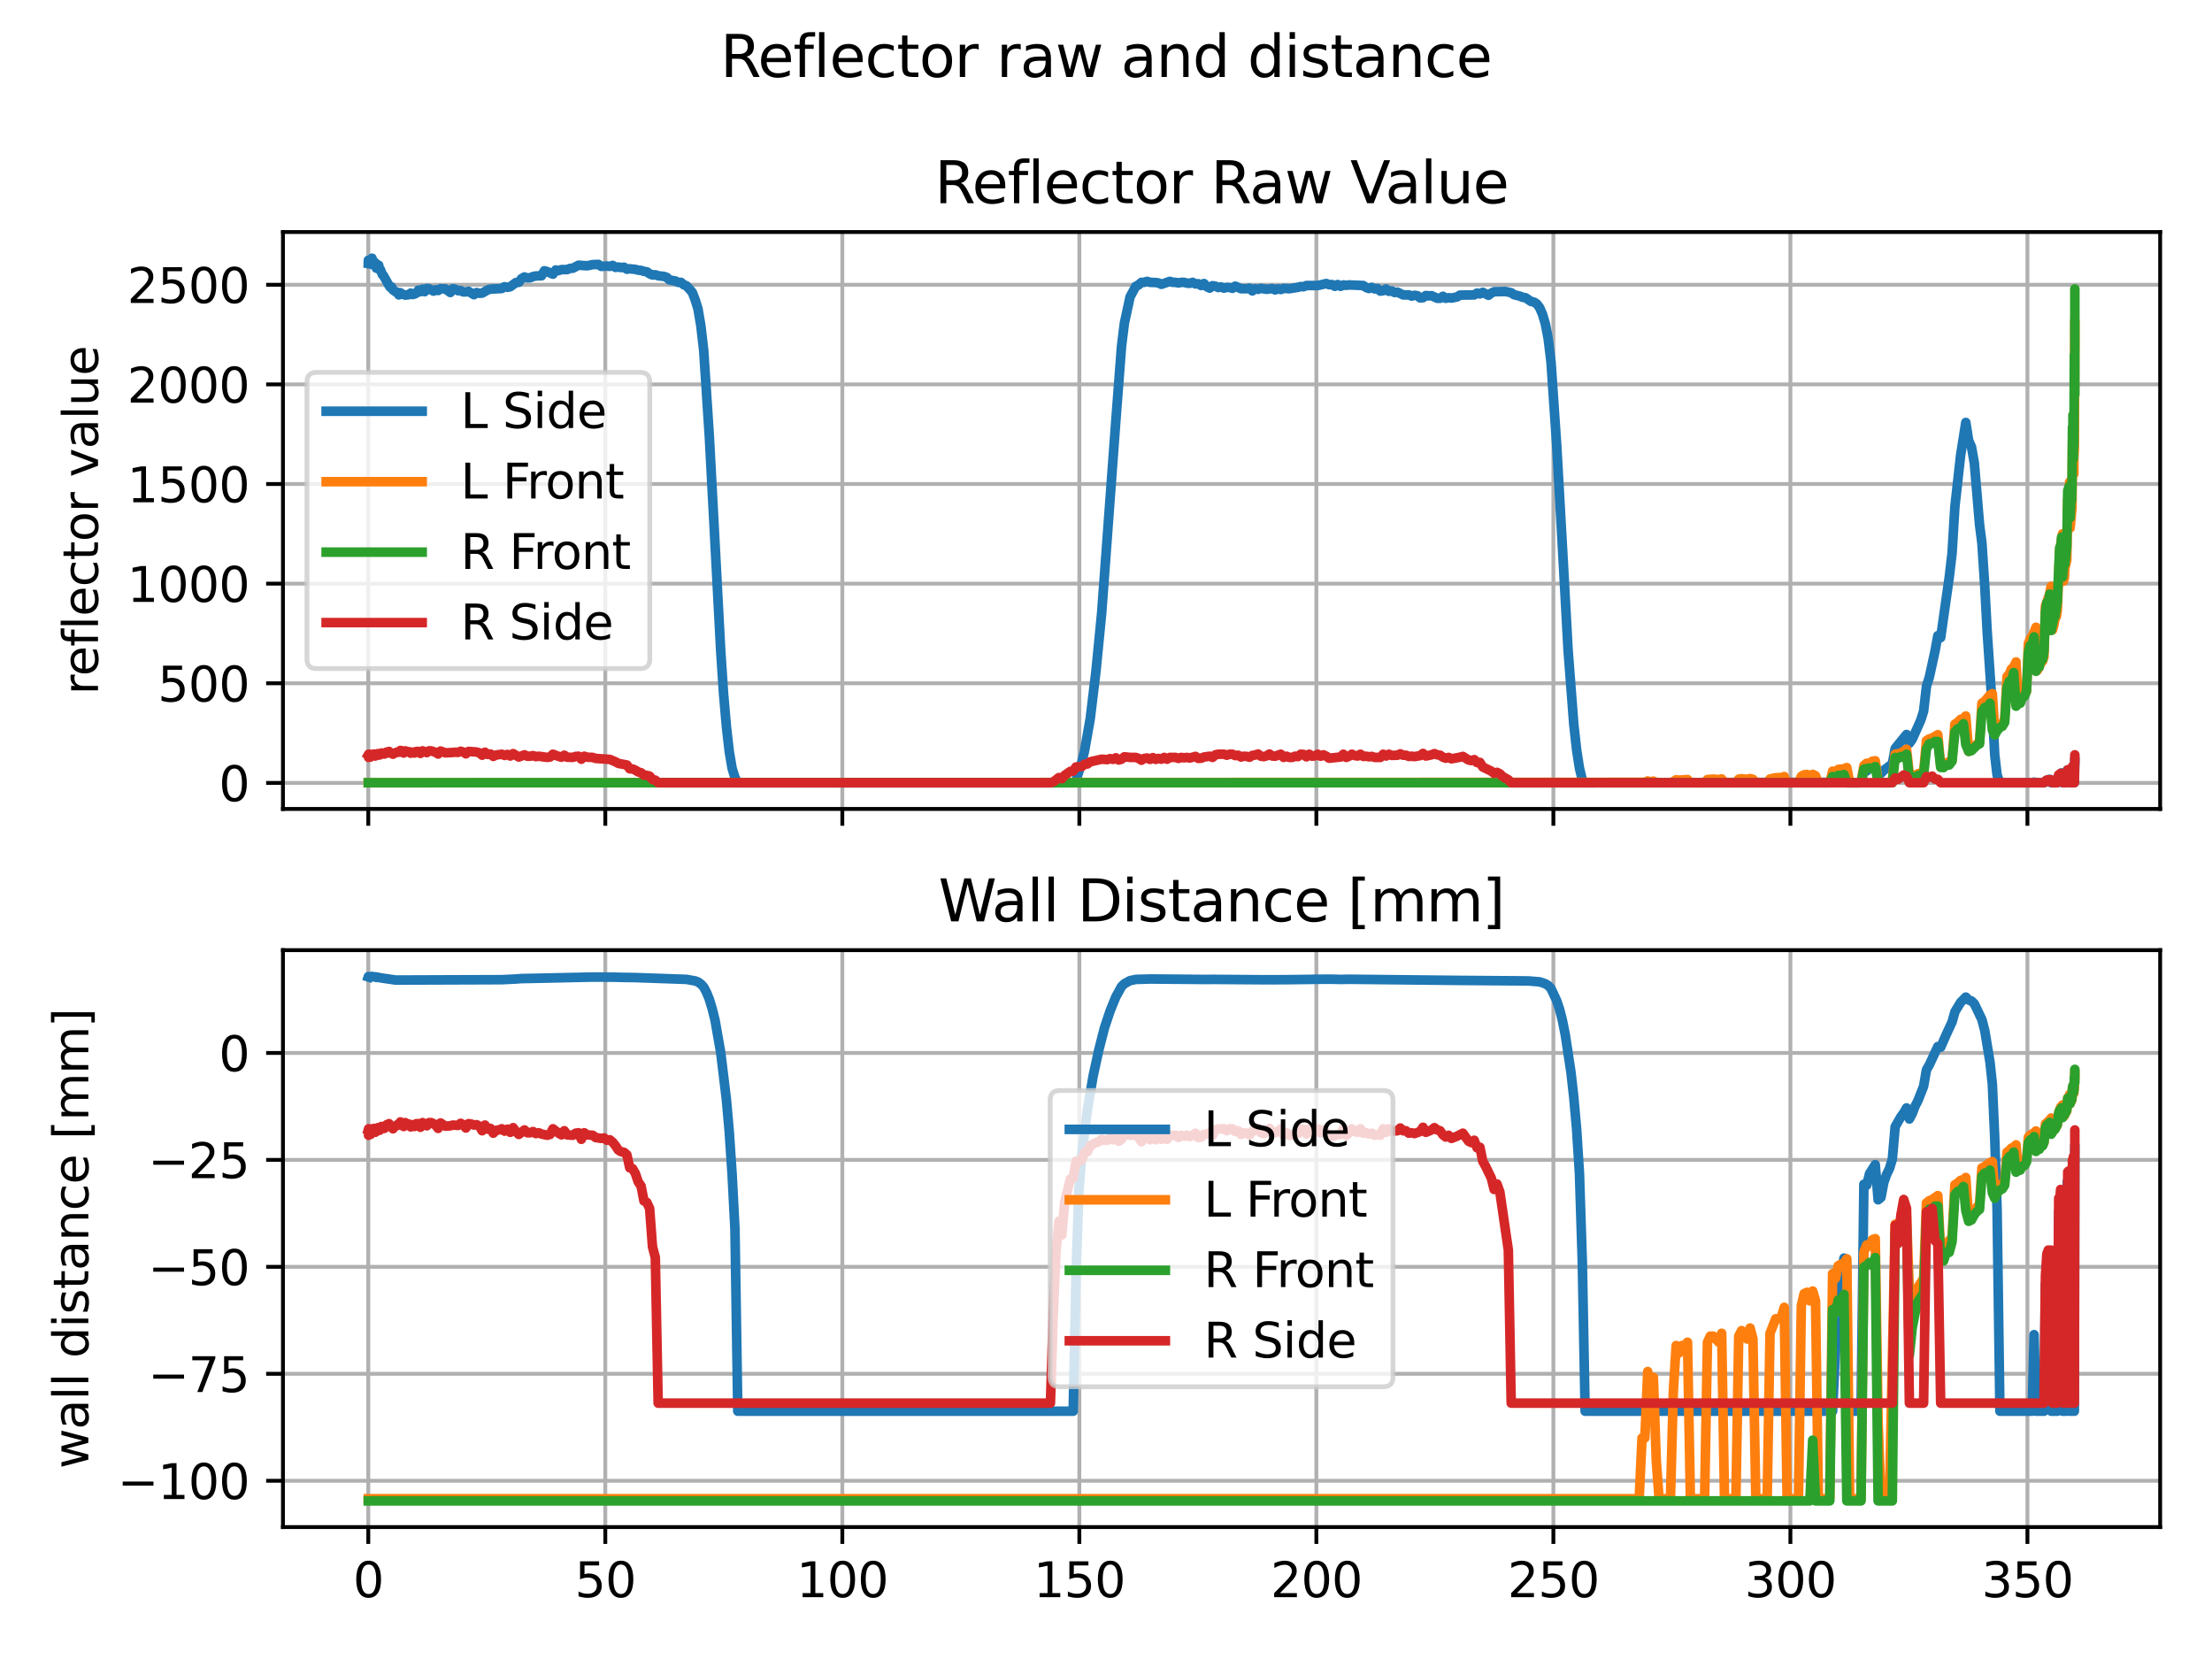 <?xml version="1.0" encoding="utf-8" standalone="no"?>
<!DOCTYPE svg PUBLIC "-//W3C//DTD SVG 1.1//EN"
  "http://www.w3.org/Graphics/SVG/1.1/DTD/svg11.dtd">
<svg xmlns:xlink="http://www.w3.org/1999/xlink" width="460.8pt" height="345.6pt" viewBox="0 0 460.8 345.6" xmlns="http://www.w3.org/2000/svg" version="1.1">
 <defs>
  <style type="text/css">*{stroke-linejoin: round; stroke-linecap: butt}</style>
 </defs>
 <g id="figure_1">
  <g id="patch_1">
   <path d="M 0 345.6 
L 460.8 345.6 
L 460.8 0 
L 0 0 
z
" style="fill: #ffffff"/>
  </g>
  <g id="axes_1">
   <g id="patch_2">
    <path d="M 58.945 168.518 
L 450 168.518 
L 450 48.332 
L 58.945 48.332 
z
" style="fill: #ffffff"/>
   </g>
   <g id="matplotlib.axis_1">
    <g id="xtick_1">
     <g id="line2d_1">
      <path d="M 76.721 168.518 
L 76.721 48.332 
" clip-path="url(#pa072251aa9)" style="fill: none; stroke: #b0b0b0; stroke-width: 0.8; stroke-linecap: square"/>
     </g>
     <g id="line2d_2">
      <defs>
       <path id="m799c4a53da" d="M 0 0 
L 0 3.5 
" style="stroke: #000000; stroke-width: 0.8"/>
      </defs>
      <g>
       <use xlink:href="#m799c4a53da" x="76.721" y="168.518" style="stroke: #000000; stroke-width: 0.8"/>
      </g>
     </g>
    </g>
    <g id="xtick_2">
     <g id="line2d_3">
      <path d="M 126.096 168.518 
L 126.096 48.332 
" clip-path="url(#pa072251aa9)" style="fill: none; stroke: #b0b0b0; stroke-width: 0.8; stroke-linecap: square"/>
     </g>
     <g id="line2d_4">
      <g>
       <use xlink:href="#m799c4a53da" x="126.096" y="168.518" style="stroke: #000000; stroke-width: 0.8"/>
      </g>
     </g>
    </g>
    <g id="xtick_3">
     <g id="line2d_5">
      <path d="M 175.472 168.518 
L 175.472 48.332 
" clip-path="url(#pa072251aa9)" style="fill: none; stroke: #b0b0b0; stroke-width: 0.8; stroke-linecap: square"/>
     </g>
     <g id="line2d_6">
      <g>
       <use xlink:href="#m799c4a53da" x="175.472" y="168.518" style="stroke: #000000; stroke-width: 0.8"/>
      </g>
     </g>
    </g>
    <g id="xtick_4">
     <g id="line2d_7">
      <path d="M 224.847 168.518 
L 224.847 48.332 
" clip-path="url(#pa072251aa9)" style="fill: none; stroke: #b0b0b0; stroke-width: 0.8; stroke-linecap: square"/>
     </g>
     <g id="line2d_8">
      <g>
       <use xlink:href="#m799c4a53da" x="224.847" y="168.518" style="stroke: #000000; stroke-width: 0.8"/>
      </g>
     </g>
    </g>
    <g id="xtick_5">
     <g id="line2d_9">
      <path d="M 274.223 168.518 
L 274.223 48.332 
" clip-path="url(#pa072251aa9)" style="fill: none; stroke: #b0b0b0; stroke-width: 0.8; stroke-linecap: square"/>
     </g>
     <g id="line2d_10">
      <g>
       <use xlink:href="#m799c4a53da" x="274.223" y="168.518" style="stroke: #000000; stroke-width: 0.8"/>
      </g>
     </g>
    </g>
    <g id="xtick_6">
     <g id="line2d_11">
      <path d="M 323.598 168.518 
L 323.598 48.332 
" clip-path="url(#pa072251aa9)" style="fill: none; stroke: #b0b0b0; stroke-width: 0.8; stroke-linecap: square"/>
     </g>
     <g id="line2d_12">
      <g>
       <use xlink:href="#m799c4a53da" x="323.598" y="168.518" style="stroke: #000000; stroke-width: 0.8"/>
      </g>
     </g>
    </g>
    <g id="xtick_7">
     <g id="line2d_13">
      <path d="M 372.974 168.518 
L 372.974 48.332 
" clip-path="url(#pa072251aa9)" style="fill: none; stroke: #b0b0b0; stroke-width: 0.8; stroke-linecap: square"/>
     </g>
     <g id="line2d_14">
      <g>
       <use xlink:href="#m799c4a53da" x="372.974" y="168.518" style="stroke: #000000; stroke-width: 0.8"/>
      </g>
     </g>
    </g>
    <g id="xtick_8">
     <g id="line2d_15">
      <path d="M 422.35 168.518 
L 422.35 48.332 
" clip-path="url(#pa072251aa9)" style="fill: none; stroke: #b0b0b0; stroke-width: 0.8; stroke-linecap: square"/>
     </g>
     <g id="line2d_16">
      <g>
       <use xlink:href="#m799c4a53da" x="422.35" y="168.518" style="stroke: #000000; stroke-width: 0.8"/>
      </g>
     </g>
    </g>
   </g>
   <g id="matplotlib.axis_2">
    <g id="ytick_1">
     <g id="line2d_17">
      <path d="M 58.945 163.096 
L 450 163.096 
" clip-path="url(#pa072251aa9)" style="fill: none; stroke: #b0b0b0; stroke-width: 0.8; stroke-linecap: square"/>
     </g>
     <g id="line2d_18">
      <defs>
       <path id="m23699ec560" d="M 0 0 
L -3.5 0 
" style="stroke: #000000; stroke-width: 0.8"/>
      </defs>
      <g>
       <use xlink:href="#m23699ec560" x="58.945" y="163.096" style="stroke: #000000; stroke-width: 0.8"/>
      </g>
     </g>
     <g id="text_1">
      <!-- 0 -->
      <g transform="translate(45.583 166.896)scale(0.1 -0.1)">
       <defs>
        <path id="DejaVuSans-30" d="M 2034 4250 
Q 1547 4250 1301 3770 
Q 1056 3291 1056 2328 
Q 1056 1369 1301 889 
Q 1547 409 2034 409 
Q 2525 409 2770 889 
Q 3016 1369 3016 2328 
Q 3016 3291 2770 3770 
Q 2525 4250 2034 4250 
z
M 2034 4750 
Q 2819 4750 3233 4129 
Q 3647 3509 3647 2328 
Q 3647 1150 3233 529 
Q 2819 -91 2034 -91 
Q 1250 -91 836 529 
Q 422 1150 422 2328 
Q 422 3509 836 4129 
Q 1250 4750 2034 4750 
z
" transform="scale(0.016)"/>
       </defs>
       <use xlink:href="#DejaVuSans-30"/>
      </g>
     </g>
    </g>
    <g id="ytick_2">
     <g id="line2d_19">
      <path d="M 58.945 142.34 
L 450 142.34 
" clip-path="url(#pa072251aa9)" style="fill: none; stroke: #b0b0b0; stroke-width: 0.8; stroke-linecap: square"/>
     </g>
     <g id="line2d_20">
      <g>
       <use xlink:href="#m23699ec560" x="58.945" y="142.34" style="stroke: #000000; stroke-width: 0.8"/>
      </g>
     </g>
     <g id="text_2">
      <!-- 500 -->
      <g transform="translate(32.858 146.139)scale(0.1 -0.1)">
       <defs>
        <path id="DejaVuSans-35" d="M 691 4666 
L 3169 4666 
L 3169 4134 
L 1269 4134 
L 1269 2991 
Q 1406 3038 1543 3061 
Q 1681 3084 1819 3084 
Q 2600 3084 3056 2656 
Q 3513 2228 3513 1497 
Q 3513 744 3044 326 
Q 2575 -91 1722 -91 
Q 1428 -91 1123 -41 
Q 819 9 494 109 
L 494 744 
Q 775 591 1075 516 
Q 1375 441 1709 441 
Q 2250 441 2565 725 
Q 2881 1009 2881 1497 
Q 2881 1984 2565 2268 
Q 2250 2553 1709 2553 
Q 1456 2553 1204 2497 
Q 953 2441 691 2322 
L 691 4666 
z
" transform="scale(0.016)"/>
       </defs>
       <use xlink:href="#DejaVuSans-35"/>
       <use xlink:href="#DejaVuSans-30" x="63.623"/>
       <use xlink:href="#DejaVuSans-30" x="127.246"/>
      </g>
     </g>
    </g>
    <g id="ytick_3">
     <g id="line2d_21">
      <path d="M 58.945 121.584 
L 450 121.584 
" clip-path="url(#pa072251aa9)" style="fill: none; stroke: #b0b0b0; stroke-width: 0.8; stroke-linecap: square"/>
     </g>
     <g id="line2d_22">
      <g>
       <use xlink:href="#m23699ec560" x="58.945" y="121.584" style="stroke: #000000; stroke-width: 0.8"/>
      </g>
     </g>
     <g id="text_3">
      <!-- 1000 -->
      <g transform="translate(26.495 125.383)scale(0.1 -0.1)">
       <defs>
        <path id="DejaVuSans-31" d="M 794 531 
L 1825 531 
L 1825 4091 
L 703 3866 
L 703 4441 
L 1819 4666 
L 2450 4666 
L 2450 531 
L 3481 531 
L 3481 0 
L 794 0 
L 794 531 
z
" transform="scale(0.016)"/>
       </defs>
       <use xlink:href="#DejaVuSans-31"/>
       <use xlink:href="#DejaVuSans-30" x="63.623"/>
       <use xlink:href="#DejaVuSans-30" x="127.246"/>
       <use xlink:href="#DejaVuSans-30" x="190.869"/>
      </g>
     </g>
    </g>
    <g id="ytick_4">
     <g id="line2d_23">
      <path d="M 58.945 100.828 
L 450 100.828 
" clip-path="url(#pa072251aa9)" style="fill: none; stroke: #b0b0b0; stroke-width: 0.8; stroke-linecap: square"/>
     </g>
     <g id="line2d_24">
      <g>
       <use xlink:href="#m23699ec560" x="58.945" y="100.828" style="stroke: #000000; stroke-width: 0.8"/>
      </g>
     </g>
     <g id="text_4">
      <!-- 1500 -->
      <g transform="translate(26.495 104.627)scale(0.1 -0.1)">
       <use xlink:href="#DejaVuSans-31"/>
       <use xlink:href="#DejaVuSans-35" x="63.623"/>
       <use xlink:href="#DejaVuSans-30" x="127.246"/>
       <use xlink:href="#DejaVuSans-30" x="190.869"/>
      </g>
     </g>
    </g>
    <g id="ytick_5">
     <g id="line2d_25">
      <path d="M 58.945 80.072 
L 450 80.072 
" clip-path="url(#pa072251aa9)" style="fill: none; stroke: #b0b0b0; stroke-width: 0.8; stroke-linecap: square"/>
     </g>
     <g id="line2d_26">
      <g>
       <use xlink:href="#m23699ec560" x="58.945" y="80.072" style="stroke: #000000; stroke-width: 0.8"/>
      </g>
     </g>
     <g id="text_5">
      <!-- 2000 -->
      <g transform="translate(26.495 83.871)scale(0.1 -0.1)">
       <defs>
        <path id="DejaVuSans-32" d="M 1228 531 
L 3431 531 
L 3431 0 
L 469 0 
L 469 531 
Q 828 903 1448 1529 
Q 2069 2156 2228 2338 
Q 2531 2678 2651 2914 
Q 2772 3150 2772 3378 
Q 2772 3750 2511 3984 
Q 2250 4219 1831 4219 
Q 1534 4219 1204 4116 
Q 875 4013 500 3803 
L 500 4441 
Q 881 4594 1212 4672 
Q 1544 4750 1819 4750 
Q 2544 4750 2975 4387 
Q 3406 4025 3406 3419 
Q 3406 3131 3298 2873 
Q 3191 2616 2906 2266 
Q 2828 2175 2409 1742 
Q 1991 1309 1228 531 
z
" transform="scale(0.016)"/>
       </defs>
       <use xlink:href="#DejaVuSans-32"/>
       <use xlink:href="#DejaVuSans-30" x="63.623"/>
       <use xlink:href="#DejaVuSans-30" x="127.246"/>
       <use xlink:href="#DejaVuSans-30" x="190.869"/>
      </g>
     </g>
    </g>
    <g id="ytick_6">
     <g id="line2d_27">
      <path d="M 58.945 59.316 
L 450 59.316 
" clip-path="url(#pa072251aa9)" style="fill: none; stroke: #b0b0b0; stroke-width: 0.8; stroke-linecap: square"/>
     </g>
     <g id="line2d_28">
      <g>
       <use xlink:href="#m23699ec560" x="58.945" y="59.316" style="stroke: #000000; stroke-width: 0.8"/>
      </g>
     </g>
     <g id="text_6">
      <!-- 2500 -->
      <g transform="translate(26.495 63.115)scale(0.1 -0.1)">
       <use xlink:href="#DejaVuSans-32"/>
       <use xlink:href="#DejaVuSans-35" x="63.623"/>
       <use xlink:href="#DejaVuSans-30" x="127.246"/>
       <use xlink:href="#DejaVuSans-30" x="190.869"/>
      </g>
     </g>
    </g>
    <g id="text_7">
     <!-- reflector value -->
     <g transform="translate(20.416 144.741)rotate(-90)scale(0.1 -0.1)">
      <defs>
       <path id="DejaVuSans-72" d="M 2631 2963 
Q 2534 3019 2420 3045 
Q 2306 3072 2169 3072 
Q 1681 3072 1420 2755 
Q 1159 2438 1159 1844 
L 1159 0 
L 581 0 
L 581 3500 
L 1159 3500 
L 1159 2956 
Q 1341 3275 1631 3429 
Q 1922 3584 2338 3584 
Q 2397 3584 2469 3576 
Q 2541 3569 2628 3553 
L 2631 2963 
z
" transform="scale(0.016)"/>
       <path id="DejaVuSans-65" d="M 3597 1894 
L 3597 1613 
L 953 1613 
Q 991 1019 1311 708 
Q 1631 397 2203 397 
Q 2534 397 2845 478 
Q 3156 559 3463 722 
L 3463 178 
Q 3153 47 2828 -22 
Q 2503 -91 2169 -91 
Q 1331 -91 842 396 
Q 353 884 353 1716 
Q 353 2575 817 3079 
Q 1281 3584 2069 3584 
Q 2775 3584 3186 3129 
Q 3597 2675 3597 1894 
z
M 3022 2063 
Q 3016 2534 2758 2815 
Q 2500 3097 2075 3097 
Q 1594 3097 1305 2825 
Q 1016 2553 972 2059 
L 3022 2063 
z
" transform="scale(0.016)"/>
       <path id="DejaVuSans-66" d="M 2375 4863 
L 2375 4384 
L 1825 4384 
Q 1516 4384 1395 4259 
Q 1275 4134 1275 3809 
L 1275 3500 
L 2222 3500 
L 2222 3053 
L 1275 3053 
L 1275 0 
L 697 0 
L 697 3053 
L 147 3053 
L 147 3500 
L 697 3500 
L 697 3744 
Q 697 4328 969 4595 
Q 1241 4863 1831 4863 
L 2375 4863 
z
" transform="scale(0.016)"/>
       <path id="DejaVuSans-6c" d="M 603 4863 
L 1178 4863 
L 1178 0 
L 603 0 
L 603 4863 
z
" transform="scale(0.016)"/>
       <path id="DejaVuSans-63" d="M 3122 3366 
L 3122 2828 
Q 2878 2963 2633 3030 
Q 2388 3097 2138 3097 
Q 1578 3097 1268 2742 
Q 959 2388 959 1747 
Q 959 1106 1268 751 
Q 1578 397 2138 397 
Q 2388 397 2633 464 
Q 2878 531 3122 666 
L 3122 134 
Q 2881 22 2623 -34 
Q 2366 -91 2075 -91 
Q 1284 -91 818 406 
Q 353 903 353 1747 
Q 353 2603 823 3093 
Q 1294 3584 2113 3584 
Q 2378 3584 2631 3529 
Q 2884 3475 3122 3366 
z
" transform="scale(0.016)"/>
       <path id="DejaVuSans-74" d="M 1172 4494 
L 1172 3500 
L 2356 3500 
L 2356 3053 
L 1172 3053 
L 1172 1153 
Q 1172 725 1289 603 
Q 1406 481 1766 481 
L 2356 481 
L 2356 0 
L 1766 0 
Q 1100 0 847 248 
Q 594 497 594 1153 
L 594 3053 
L 172 3053 
L 172 3500 
L 594 3500 
L 594 4494 
L 1172 4494 
z
" transform="scale(0.016)"/>
       <path id="DejaVuSans-6f" d="M 1959 3097 
Q 1497 3097 1228 2736 
Q 959 2375 959 1747 
Q 959 1119 1226 758 
Q 1494 397 1959 397 
Q 2419 397 2687 759 
Q 2956 1122 2956 1747 
Q 2956 2369 2687 2733 
Q 2419 3097 1959 3097 
z
M 1959 3584 
Q 2709 3584 3137 3096 
Q 3566 2609 3566 1747 
Q 3566 888 3137 398 
Q 2709 -91 1959 -91 
Q 1206 -91 779 398 
Q 353 888 353 1747 
Q 353 2609 779 3096 
Q 1206 3584 1959 3584 
z
" transform="scale(0.016)"/>
       <path id="DejaVuSans-20" transform="scale(0.016)"/>
       <path id="DejaVuSans-76" d="M 191 3500 
L 800 3500 
L 1894 563 
L 2988 3500 
L 3597 3500 
L 2284 0 
L 1503 0 
L 191 3500 
z
" transform="scale(0.016)"/>
       <path id="DejaVuSans-61" d="M 2194 1759 
Q 1497 1759 1228 1600 
Q 959 1441 959 1056 
Q 959 750 1161 570 
Q 1363 391 1709 391 
Q 2188 391 2477 730 
Q 2766 1069 2766 1631 
L 2766 1759 
L 2194 1759 
z
M 3341 1997 
L 3341 0 
L 2766 0 
L 2766 531 
Q 2569 213 2275 61 
Q 1981 -91 1556 -91 
Q 1019 -91 701 211 
Q 384 513 384 1019 
Q 384 1609 779 1909 
Q 1175 2209 1959 2209 
L 2766 2209 
L 2766 2266 
Q 2766 2663 2505 2880 
Q 2244 3097 1772 3097 
Q 1472 3097 1187 3025 
Q 903 2953 641 2809 
L 641 3341 
Q 956 3463 1253 3523 
Q 1550 3584 1831 3584 
Q 2591 3584 2966 3190 
Q 3341 2797 3341 1997 
z
" transform="scale(0.016)"/>
       <path id="DejaVuSans-75" d="M 544 1381 
L 544 3500 
L 1119 3500 
L 1119 1403 
Q 1119 906 1312 657 
Q 1506 409 1894 409 
Q 2359 409 2629 706 
Q 2900 1003 2900 1516 
L 2900 3500 
L 3475 3500 
L 3475 0 
L 2900 0 
L 2900 538 
Q 2691 219 2414 64 
Q 2138 -91 1772 -91 
Q 1169 -91 856 284 
Q 544 659 544 1381 
z
M 1991 3584 
L 1991 3584 
z
" transform="scale(0.016)"/>
      </defs>
      <use xlink:href="#DejaVuSans-72"/>
      <use xlink:href="#DejaVuSans-65" x="38.863"/>
      <use xlink:href="#DejaVuSans-66" x="100.387"/>
      <use xlink:href="#DejaVuSans-6c" x="135.592"/>
      <use xlink:href="#DejaVuSans-65" x="163.375"/>
      <use xlink:href="#DejaVuSans-63" x="224.898"/>
      <use xlink:href="#DejaVuSans-74" x="279.879"/>
      <use xlink:href="#DejaVuSans-6f" x="319.088"/>
      <use xlink:href="#DejaVuSans-72" x="380.27"/>
      <use xlink:href="#DejaVuSans-20" x="421.383"/>
      <use xlink:href="#DejaVuSans-76" x="453.17"/>
      <use xlink:href="#DejaVuSans-61" x="512.35"/>
      <use xlink:href="#DejaVuSans-6c" x="573.629"/>
      <use xlink:href="#DejaVuSans-75" x="601.412"/>
      <use xlink:href="#DejaVuSans-65" x="664.791"/>
     </g>
    </g>
   </g>
   <g id="line2d_29">
    <path d="M 76.721 54.833 
L 76.741 54.21 
L 76.721 54.957 
L 76.829 54.376 
L 76.854 54.293 
L 76.915 54.418 
L 77.037 54.833 
L 77.086 54.833 
L 77.338 54.044 
L 77.415 55.082 
L 77.498 53.795 
L 77.588 54.542 
L 77.684 54.459 
L 77.787 54.376 
L 78.015 54.833 
L 78.273 54.833 
L 78.414 55.87 
L 78.563 55.248 
L 78.721 55.704 
L 78.888 55.248 
L 79.064 56.203 
L 79.248 56.161 
L 79.644 57.199 
L 79.855 57.365 
L 81.043 59.482 
L 81.308 59.856 
L 81.581 59.773 
L 81.863 60.395 
L 82.454 60.81 
L 82.763 60.852 
L 83.081 61.433 
L 83.407 60.976 
L 83.743 61.267 
L 84.441 61.475 
L 85.174 61.392 
L 85.554 61.059 
L 85.943 61.35 
L 86.34 61.267 
L 86.744 61.059 
L 87.159 60.437 
L 87.583 60.769 
L 88.018 60.229 
L 88.462 60.769 
L 88.916 60.105 
L 89.371 60.146 
L 90.309 60.644 
L 90.793 60.354 
L 91.276 60.52 
L 91.77 60.146 
L 92.787 60.188 
L 93.814 60.935 
L 94.348 60.146 
L 94.881 60.271 
L 95.414 60.561 
L 95.957 60.52 
L 96.5 60.81 
L 97.053 60.81 
L 97.606 60.686 
L 98.732 61.392 
L 99.295 60.935 
L 99.868 61.101 
L 100.441 61.059 
L 101.596 60.395 
L 102.179 60.229 
L 104.529 60.105 
L 105.111 59.731 
L 105.704 59.856 
L 106.297 59.731 
L 107.482 58.859 
L 108.074 58.818 
L 108.667 58.029 
L 109.259 57.697 
L 109.852 57.905 
L 110.444 57.863 
L 111.037 57.614 
L 111.629 57.489 
L 112.814 57.448 
L 113.407 56.41 
L 113.999 56.576 
L 115.184 57.116 
L 115.777 56.244 
L 116.369 56.369 
L 116.962 56.161 
L 118.147 56.161 
L 118.739 55.912 
L 119.332 55.87 
L 120.517 55.248 
L 122.294 55.372 
L 123.479 55.123 
L 124.664 55.082 
L 125.257 55.497 
L 126.442 55.414 
L 127.034 55.497 
L 127.627 55.289 
L 128.219 55.704 
L 128.812 55.621 
L 129.404 55.746 
L 129.997 55.663 
L 130.589 56.078 
L 131.182 55.995 
L 132.367 56.12 
L 132.959 56.286 
L 133.552 56.327 
L 134.144 56.535 
L 134.737 56.618 
L 135.329 57.033 
L 135.922 57.282 
L 136.514 57.24 
L 137.107 57.448 
L 138.292 57.572 
L 138.884 57.78 
L 139.477 58.32 
L 140.662 58.527 
L 141.254 58.818 
L 141.847 58.818 
L 142.439 59.316 
L 143.032 59.565 
L 144.217 60.893 
L 144.809 62.429 
L 145.402 64.339 
L 145.994 67.826 
L 146.587 72.932 
L 147.772 90.99 
L 150.142 135.657 
L 150.735 144.582 
L 151.327 151.39 
L 151.92 156.579 
L 152.512 160.066 
L 153.105 161.976 
L 153.697 163.055 
L 223.564 163.055 
L 224.156 162.598 
L 225.341 158.821 
L 225.934 156.413 
L 227.119 149.688 
L 228.304 139.85 
L 229.489 127.811 
L 232.451 87.627 
L 233.636 72.102 
L 234.229 67.328 
L 235.414 61.848 
L 236.599 59.648 
L 237.191 59.357 
L 237.784 58.818 
L 238.376 58.818 
L 238.969 58.61 
L 239.561 58.818 
L 240.746 58.859 
L 241.339 58.942 
L 241.931 59.233 
L 243.116 58.818 
L 243.709 58.61 
L 244.301 58.818 
L 244.894 58.818 
L 245.486 58.942 
L 246.079 58.818 
L 246.671 58.818 
L 247.264 58.984 
L 247.856 59.025 
L 248.449 58.818 
L 249.041 59.15 
L 249.634 59.108 
L 250.226 59.482 
L 250.819 59.067 
L 251.411 59.731 
L 252.004 60.022 
L 252.596 59.524 
L 253.189 59.607 
L 253.781 59.897 
L 254.374 59.773 
L 254.966 60.022 
L 255.559 59.856 
L 256.151 59.897 
L 256.744 60.063 
L 257.336 59.607 
L 258.521 60.146 
L 259.706 60.146 
L 260.299 60.022 
L 260.891 60.603 
L 261.484 60.146 
L 262.076 60.271 
L 262.669 60.063 
L 263.854 60.271 
L 265.039 60.105 
L 265.632 60.395 
L 266.224 60.146 
L 266.817 60.312 
L 267.409 60.063 
L 268.594 60.146 
L 270.372 59.856 
L 270.964 59.69 
L 271.557 59.731 
L 272.149 59.482 
L 274.519 59.482 
L 276.297 59.067 
L 276.889 59.316 
L 277.482 59.274 
L 278.074 59.648 
L 278.667 59.274 
L 279.259 59.648 
L 279.852 59.357 
L 280.444 59.441 
L 281.037 59.357 
L 283.999 59.482 
L 284.592 59.897 
L 285.184 60.105 
L 285.777 59.856 
L 286.369 60.188 
L 286.962 60.105 
L 287.554 60.644 
L 288.147 60.561 
L 288.739 60.188 
L 289.332 60.686 
L 289.924 60.603 
L 290.517 60.935 
L 291.109 60.852 
L 292.294 61.433 
L 293.479 61.433 
L 294.072 61.682 
L 294.664 61.516 
L 295.257 61.599 
L 295.849 62.056 
L 296.442 62.014 
L 297.034 61.558 
L 297.627 61.641 
L 298.219 61.599 
L 299.404 62.139 
L 299.997 62.139 
L 300.589 61.724 
L 301.182 62.139 
L 301.774 62.014 
L 302.367 62.097 
L 303.552 61.848 
L 304.145 61.475 
L 307.107 61.433 
L 307.7 61.059 
L 308.292 61.226 
L 308.885 60.893 
L 310.07 61.516 
L 310.662 61.059 
L 311.255 60.769 
L 313.625 60.727 
L 314.81 60.976 
L 315.402 61.392 
L 316.587 61.682 
L 317.18 61.931 
L 317.772 62.014 
L 318.957 62.803 
L 319.55 62.928 
L 320.142 63.301 
L 320.735 64.09 
L 321.327 65.46 
L 321.92 67.452 
L 322.512 70.524 
L 323.105 75.423 
L 324.29 92.775 
L 325.475 113.821 
L 326.66 135.408 
L 327.845 150.85 
L 328.437 156.205 
L 329.03 160.024 
L 329.622 162.474 
L 330.215 163.055 
L 382.355 162.972 
L 384.133 162.432 
L 384.725 163.055 
L 387.688 163.055 
L 388.281 160.564 
L 388.873 160.606 
L 389.466 160.024 
L 390.651 159.485 
L 391.243 161.187 
L 391.836 161.104 
L 392.428 160.481 
L 394.206 159.111 
L 394.798 155.915 
L 397.168 153.009 
L 397.761 154.835 
L 398.353 154.005 
L 400.131 150.02 
L 400.723 148.152 
L 401.316 142.963 
L 401.908 141.095 
L 403.093 135.657 
L 403.686 132.419 
L 404.278 132.834 
L 406.056 120.297 
L 406.648 115.274 
L 407.241 105.561 
L 408.426 94.892 
L 409.512 88.001 
L 410.105 91.778 
L 410.697 93.107 
L 411.29 96.469 
L 412.376 109.297 
L 412.87 113.157 
L 413.462 122.124 
L 413.956 131.423 
L 415.042 147.571 
L 415.536 157.202 
L 416.03 161.477 
L 416.622 163.055 
L 423.337 163.055 
L 423.732 162.93 
L 424.423 163.055 
L 425.806 163.055 
L 426.102 162.681 
L 426.398 162.847 
L 426.695 162.432 
L 426.991 162.349 
L 427.287 163.055 
L 428.571 163.055 
L 428.867 161.56 
L 429.065 161.56 
L 429.46 161.021 
L 429.657 163.055 
L 430.546 163.055 
L 430.645 160.44 
L 430.744 161.062 
L 431.04 160.44 
L 431.237 163.055 
L 431.632 163.055 
L 431.632 159.983 
L 431.731 159.983 
L 431.83 159.609 
L 432.027 163.055 
L 432.027 163.055 
L 432.126 163.055 
L 432.225 157.99 
L 432.225 158.488 
" clip-path="url(#pa072251aa9)" style="fill: none; stroke: #1f77b4; stroke-width: 2; stroke-linecap: square"/>
   </g>
   <g id="line2d_30">
    <path d="M 76.721 163.055 
L 342.657 162.972 
L 343.25 162.681 
L 343.842 162.889 
L 344.435 162.723 
L 345.027 163.013 
L 346.805 163.055 
L 347.99 163.055 
L 348.583 162.806 
L 349.175 162.432 
L 349.768 162.515 
L 350.953 162.432 
L 351.545 162.391 
L 352.138 163.055 
L 355.1 163.055 
L 355.693 162.391 
L 356.878 162.308 
L 358.063 162.391 
L 358.655 162.266 
L 359.248 163.055 
L 361.618 163.055 
L 362.21 162.308 
L 362.803 162.225 
L 363.988 162.349 
L 364.58 162.183 
L 365.173 162.349 
L 365.765 163.055 
L 368.135 163.055 
L 368.728 162.266 
L 369.913 162.017 
L 371.098 161.976 
L 371.69 161.768 
L 372.283 163.055 
L 374.653 163.055 
L 375.245 161.726 
L 375.838 161.394 
L 376.43 161.353 
L 377.023 161.602 
L 377.615 161.311 
L 378.208 161.602 
L 378.8 163.055 
L 381.17 163.055 
L 381.763 160.647 
L 382.355 160.855 
L 382.948 160.274 
L 384.133 160.149 
L 384.725 159.9 
L 385.318 163.055 
L 387.688 163.055 
L 388.281 159.485 
L 388.873 158.987 
L 389.466 159.07 
L 390.058 158.572 
L 390.651 158.488 
L 391.243 162.93 
L 391.836 163.055 
L 393.613 163.055 
L 394.206 162.681 
L 394.798 157.119 
L 395.983 156.911 
L 397.168 156.081 
L 397.761 161.353 
L 398.353 161.892 
L 399.538 161.187 
L 400.723 160.855 
L 401.316 154.296 
L 401.908 153.922 
L 402.501 153.756 
L 403.686 153.05 
L 404.278 159.526 
L 406.056 158.655 
L 406.648 158.364 
L 407.241 150.85 
L 407.833 150.477 
L 408.426 149.854 
L 409.018 149.688 
L 409.512 149.148 
L 410.105 156.496 
L 410.697 155.79 
L 411.29 155.583 
L 412.376 154.462 
L 412.87 146.491 
L 413.462 146.076 
L 414.548 144.789 
L 415.042 144.499 
L 415.536 152.262 
L 416.03 151.805 
L 416.622 150.975 
L 417.116 150.767 
L 417.61 149.895 
L 418.103 140.97 
L 418.597 140.348 
L 418.992 139.393 
L 419.486 138.936 
L 419.98 137.898 
L 420.375 146.616 
L 420.868 145.952 
L 421.263 145.163 
L 421.757 144.789 
L 422.152 144.042 
L 422.547 134.079 
L 422.942 133.042 
L 423.337 132.502 
L 423.732 131.713 
L 424.127 130.675 
L 424.423 139.642 
L 424.818 138.936 
L 425.115 138.023 
L 425.51 137.732 
L 425.806 136.778 
L 426.102 126.275 
L 426.991 123.701 
L 427.287 122.124 
L 427.583 131.215 
L 427.88 130.177 
L 428.077 129.015 
L 428.373 128.434 
L 428.571 127.23 
L 429.065 114.693 
L 429.657 111.206 
L 429.855 121.045 
L 430.052 120.339 
L 430.151 118.346 
L 430.546 116.686 
L 430.744 104.066 
L 430.941 103.692 
L 431.139 100.413 
L 431.237 110.002 
L 431.336 108.923 
L 431.632 105.893 
L 431.731 92.567 
L 431.929 88.582 
L 432.027 98.711 
L 432.027 95.265 
L 432.126 93.647 
L 432.225 66.788 
L 432.225 71.728 
" clip-path="url(#pa072251aa9)" style="fill: none; stroke: #ff7f0e; stroke-width: 2; stroke-linecap: square"/>
   </g>
   <g id="line2d_31">
    <path d="M 76.721 163.055 
L 381.17 163.055 
L 381.763 161.768 
L 382.355 161.851 
L 382.948 161.519 
L 383.54 161.519 
L 384.133 161.353 
L 384.725 163.055 
L 387.688 163.055 
L 388.281 160.232 
L 389.466 159.983 
L 390.058 160.149 
L 390.651 159.692 
L 391.243 163.055 
L 394.206 163.055 
L 394.798 157.783 
L 395.391 157.99 
L 395.983 157.575 
L 396.576 157.783 
L 397.168 157.119 
L 397.761 162.515 
L 398.946 161.851 
L 399.538 161.56 
L 400.723 161.311 
L 401.316 155.998 
L 401.908 154.918 
L 402.501 154.877 
L 403.093 154.462 
L 403.686 154.462 
L 404.278 159.858 
L 404.871 159.9 
L 405.463 159.36 
L 406.056 159.36 
L 406.648 158.572 
L 407.241 152.469 
L 407.833 151.805 
L 408.426 151.68 
L 409.018 150.767 
L 409.512 155.126 
L 410.105 156.537 
L 410.697 156.371 
L 411.783 155.292 
L 412.376 154.96 
L 412.87 148.235 
L 413.462 147.363 
L 413.956 147.446 
L 414.548 146.491 
L 415.042 152.096 
L 415.536 153.133 
L 416.03 152.22 
L 416.622 151.514 
L 417.116 151.307 
L 417.61 150.477 
L 418.103 143.129 
L 418.597 141.884 
L 418.992 142.216 
L 419.486 140.099 
L 419.98 147.114 
L 420.375 146.658 
L 420.868 146.491 
L 421.263 145.288 
L 421.757 145.039 
L 422.152 143.918 
L 422.547 135.864 
L 422.942 134.411 
L 423.337 134.162 
L 423.732 132.668 
L 424.127 139.85 
L 424.423 139.061 
L 424.818 138.936 
L 425.115 137.4 
L 425.51 137.359 
L 425.806 135.574 
L 426.102 127.437 
L 426.398 125.486 
L 426.695 125.86 
L 426.991 123.743 
L 427.287 131.34 
L 427.88 128.6 
L 428.077 128.434 
L 428.571 125.32 
L 429.065 114.07 
L 429.262 114.569 
L 429.46 111.912 
L 429.657 120.214 
L 429.855 117.973 
L 430.052 117.018 
L 430.151 117.474 
L 430.546 113.863 
L 430.744 102.198 
L 431.04 101.326 
L 431.237 107.844 
L 431.435 103.9 
L 431.534 104.357 
L 431.632 101.326 
L 431.731 88.997 
L 431.83 90.076 
L 431.83 86.465 
L 431.929 95.515 
L 431.929 92.609 
L 432.027 92.982 
L 432.126 73.97 
L 432.126 74.966 
L 432.225 82.189 
L 432.225 75.838 
L 432.225 60.188 
L 432.225 67.328 
" clip-path="url(#pa072251aa9)" style="fill: none; stroke: #2ca02c; stroke-width: 2; stroke-linecap: square"/>
   </g>
   <g id="line2d_32">
    <path d="M 76.721 157.243 
L 76.789 157.119 
L 76.773 157.783 
L 76.829 157.7 
L 76.882 157.7 
L 77.037 157.119 
L 77.086 157.7 
L 77.141 157.451 
L 77.201 157.7 
L 77.267 157.243 
L 77.338 157.368 
L 77.415 157.202 
L 77.498 157.326 
L 77.898 157.077 
L 78.14 157.492 
L 78.273 157.119 
L 78.414 157.409 
L 78.721 156.994 
L 79.064 157.285 
L 79.441 156.87 
L 79.644 157.077 
L 79.855 156.87 
L 80.074 157.077 
L 80.541 156.662 
L 80.788 156.87 
L 81.043 156.537 
L 81.308 156.87 
L 81.581 156.911 
L 81.863 157.119 
L 82.154 156.87 
L 82.454 156.828 
L 82.763 156.662 
L 83.081 156.703 
L 83.407 156.33 
L 83.743 156.413 
L 84.087 156.87 
L 84.441 156.413 
L 84.802 156.579 
L 85.174 156.579 
L 85.554 156.911 
L 85.943 156.662 
L 86.34 156.87 
L 86.744 156.537 
L 87.159 156.537 
L 87.583 156.953 
L 88.018 156.413 
L 88.916 156.786 
L 89.371 156.413 
L 89.835 156.413 
L 90.793 156.745 
L 91.276 157.077 
L 91.77 156.454 
L 92.787 156.828 
L 93.814 156.786 
L 94.881 156.703 
L 95.414 156.745 
L 95.957 156.496 
L 96.5 156.662 
L 97.053 157.036 
L 97.606 156.537 
L 99.295 156.662 
L 99.868 156.828 
L 100.441 157.326 
L 101.023 156.703 
L 101.596 157.16 
L 102.179 157.077 
L 102.761 157.575 
L 103.344 157.285 
L 104.529 157.119 
L 105.111 157.368 
L 105.704 157.16 
L 106.297 157.492 
L 106.889 156.994 
L 108.074 157.7 
L 109.259 157.243 
L 109.852 157.534 
L 110.444 157.534 
L 111.037 157.409 
L 111.629 157.617 
L 112.222 157.534 
L 113.407 157.7 
L 113.999 157.783 
L 114.592 157.7 
L 115.184 157.119 
L 116.369 157.575 
L 116.962 157.741 
L 117.554 157.326 
L 118.147 157.741 
L 119.332 157.783 
L 119.924 157.575 
L 120.517 157.534 
L 121.109 158.156 
L 121.702 157.534 
L 122.294 157.741 
L 123.479 157.783 
L 124.072 157.99 
L 127.034 158.198 
L 128.219 158.696 
L 128.812 159.028 
L 130.589 159.36 
L 131.182 160.149 
L 131.774 160.19 
L 132.367 160.44 
L 132.959 160.813 
L 133.552 160.979 
L 134.144 161.477 
L 134.737 161.519 
L 135.329 161.685 
L 135.922 162.391 
L 136.514 162.515 
L 137.107 163.055 
L 218.823 163.055 
L 219.416 162.889 
L 220.601 161.976 
L 221.194 162.225 
L 221.786 161.519 
L 222.971 160.689 
L 223.564 160.647 
L 224.156 159.775 
L 225.341 159.692 
L 225.934 159.194 
L 226.526 159.153 
L 227.119 158.696 
L 229.489 158.156 
L 230.674 158.239 
L 231.266 158.032 
L 231.859 158.198 
L 232.451 157.866 
L 233.044 158.322 
L 233.636 158.156 
L 234.229 157.658 
L 235.414 157.783 
L 236.599 157.783 
L 237.191 157.99 
L 237.784 158.364 
L 238.376 157.99 
L 238.969 157.907 
L 239.561 158.198 
L 240.154 157.824 
L 240.746 158.198 
L 241.339 157.99 
L 241.931 158.156 
L 242.524 157.783 
L 243.116 158.156 
L 243.709 157.783 
L 244.894 157.783 
L 245.486 157.99 
L 246.079 157.783 
L 246.671 157.866 
L 247.264 157.783 
L 247.856 157.907 
L 249.041 157.575 
L 249.634 157.99 
L 250.226 157.949 
L 250.819 157.7 
L 252.004 157.534 
L 252.596 157.783 
L 253.189 157.243 
L 253.781 157.119 
L 254.966 157.119 
L 255.559 157.326 
L 256.151 157.119 
L 256.744 157.119 
L 257.336 157.409 
L 257.929 157.326 
L 258.521 157.7 
L 259.114 157.534 
L 259.706 157.575 
L 260.299 157.741 
L 260.891 157.368 
L 261.484 157.285 
L 262.076 157.077 
L 262.669 157.534 
L 263.262 157.617 
L 263.854 157.451 
L 264.447 157.077 
L 265.039 157.492 
L 265.632 157.534 
L 266.817 157.119 
L 267.409 157.783 
L 268.002 157.534 
L 268.594 157.783 
L 269.187 157.783 
L 269.779 157.534 
L 270.372 157.617 
L 270.964 157.119 
L 271.557 157.16 
L 272.149 157.658 
L 272.742 157.119 
L 273.334 157.534 
L 273.927 157.451 
L 274.519 157.119 
L 275.112 157.534 
L 275.704 157.243 
L 276.297 157.534 
L 276.889 157.949 
L 279.259 157.7 
L 279.852 157.119 
L 280.444 157.783 
L 281.037 157.534 
L 281.629 157.119 
L 282.222 157.409 
L 282.814 157.492 
L 283.407 157.119 
L 283.999 157.575 
L 284.592 157.534 
L 285.184 157.658 
L 285.777 157.575 
L 286.369 157.783 
L 287.554 157.783 
L 288.147 157.119 
L 288.739 157.492 
L 289.332 157.119 
L 289.924 157.368 
L 291.109 157.326 
L 291.702 157.036 
L 292.294 157.326 
L 292.887 157.326 
L 293.479 157.575 
L 294.072 157.534 
L 294.664 157.617 
L 295.849 157.409 
L 296.442 156.953 
L 297.034 157.492 
L 298.219 157.243 
L 298.812 156.994 
L 299.404 157.243 
L 299.997 157.326 
L 300.589 157.741 
L 301.182 157.949 
L 301.774 157.783 
L 302.367 158.073 
L 304.145 157.741 
L 304.737 157.575 
L 305.922 158.322 
L 306.515 158.447 
L 307.107 158.239 
L 307.7 158.862 
L 308.292 158.821 
L 308.885 159.775 
L 310.662 160.647 
L 311.255 161.104 
L 311.847 160.896 
L 312.44 161.187 
L 313.032 161.768 
L 314.217 162.432 
L 314.81 163.055 
L 394.206 163.055 
L 394.798 162.059 
L 395.391 162.349 
L 396.576 161.436 
L 397.168 161.685 
L 397.761 163.055 
L 400.723 163.055 
L 401.316 161.768 
L 401.908 161.892 
L 402.501 161.685 
L 403.093 162.308 
L 403.686 162.349 
L 404.278 163.055 
L 425.806 163.055 
L 426.398 162.474 
L 426.695 162.432 
L 426.991 162.889 
L 427.287 162.432 
L 427.583 163.055 
L 428.571 163.055 
L 428.867 161.394 
L 429.065 161.477 
L 429.262 161.104 
L 429.657 161.643 
L 429.855 163.055 
L 430.546 163.055 
L 430.744 160.357 
L 430.941 160.315 
L 431.139 160.44 
L 431.336 163.055 
L 431.632 163.055 
L 431.731 159.692 
L 431.83 159.775 
L 431.929 159.485 
L 432.027 163.055 
L 432.027 163.055 
L 432.126 163.055 
L 432.225 157.243 
L 432.225 157.783 
" clip-path="url(#pa072251aa9)" style="fill: none; stroke: #d62728; stroke-width: 2; stroke-linecap: square"/>
   </g>
   <g id="patch_3">
    <path d="M 58.945 168.518 
L 58.945 48.332 
" style="fill: none; stroke: #000000; stroke-width: 0.8; stroke-linejoin: miter; stroke-linecap: square"/>
   </g>
   <g id="patch_4">
    <path d="M 450 168.518 
L 450 48.332 
" style="fill: none; stroke: #000000; stroke-width: 0.8; stroke-linejoin: miter; stroke-linecap: square"/>
   </g>
   <g id="patch_5">
    <path d="M 58.945 168.518 
L 450 168.518 
" style="fill: none; stroke: #000000; stroke-width: 0.8; stroke-linejoin: miter; stroke-linecap: square"/>
   </g>
   <g id="patch_6">
    <path d="M 58.945 48.332 
L 450 48.332 
" style="fill: none; stroke: #000000; stroke-width: 0.8; stroke-linejoin: miter; stroke-linecap: square"/>
   </g>
   <g id="text_8">
    <!-- Reflector Raw Value -->
    <g transform="translate(194.713 42.332)scale(0.12 -0.12)">
     <defs>
      <path id="DejaVuSans-52" d="M 2841 2188 
Q 3044 2119 3236 1894 
Q 3428 1669 3622 1275 
L 4263 0 
L 3584 0 
L 2988 1197 
Q 2756 1666 2539 1819 
Q 2322 1972 1947 1972 
L 1259 1972 
L 1259 0 
L 628 0 
L 628 4666 
L 2053 4666 
Q 2853 4666 3247 4331 
Q 3641 3997 3641 3322 
Q 3641 2881 3436 2590 
Q 3231 2300 2841 2188 
z
M 1259 4147 
L 1259 2491 
L 2053 2491 
Q 2509 2491 2742 2702 
Q 2975 2913 2975 3322 
Q 2975 3731 2742 3939 
Q 2509 4147 2053 4147 
L 1259 4147 
z
" transform="scale(0.016)"/>
      <path id="DejaVuSans-77" d="M 269 3500 
L 844 3500 
L 1563 769 
L 2278 3500 
L 2956 3500 
L 3675 769 
L 4391 3500 
L 4966 3500 
L 4050 0 
L 3372 0 
L 2619 2869 
L 1863 0 
L 1184 0 
L 269 3500 
z
" transform="scale(0.016)"/>
      <path id="DejaVuSans-56" d="M 1831 0 
L 50 4666 
L 709 4666 
L 2188 738 
L 3669 4666 
L 4325 4666 
L 2547 0 
L 1831 0 
z
" transform="scale(0.016)"/>
     </defs>
     <use xlink:href="#DejaVuSans-52"/>
     <use xlink:href="#DejaVuSans-65" x="64.982"/>
     <use xlink:href="#DejaVuSans-66" x="126.506"/>
     <use xlink:href="#DejaVuSans-6c" x="161.711"/>
     <use xlink:href="#DejaVuSans-65" x="189.494"/>
     <use xlink:href="#DejaVuSans-63" x="251.018"/>
     <use xlink:href="#DejaVuSans-74" x="305.998"/>
     <use xlink:href="#DejaVuSans-6f" x="345.207"/>
     <use xlink:href="#DejaVuSans-72" x="406.389"/>
     <use xlink:href="#DejaVuSans-20" x="447.502"/>
     <use xlink:href="#DejaVuSans-52" x="479.289"/>
     <use xlink:href="#DejaVuSans-61" x="546.521"/>
     <use xlink:href="#DejaVuSans-77" x="607.801"/>
     <use xlink:href="#DejaVuSans-20" x="689.588"/>
     <use xlink:href="#DejaVuSans-56" x="721.375"/>
     <use xlink:href="#DejaVuSans-61" x="782.033"/>
     <use xlink:href="#DejaVuSans-6c" x="843.312"/>
     <use xlink:href="#DejaVuSans-75" x="871.096"/>
     <use xlink:href="#DejaVuSans-65" x="934.475"/>
    </g>
   </g>
   <g id="legend_1">
    <g id="patch_7">
     <path d="M 65.945 139.281 
L 133.361 139.281 
Q 135.361 139.281 135.361 137.281 
L 135.361 79.569 
Q 135.361 77.569 133.361 77.569 
L 65.945 77.569 
Q 63.945 77.569 63.945 79.569 
L 63.945 137.281 
Q 63.945 139.281 65.945 139.281 
z
" style="fill: #ffffff; opacity: 0.8; stroke: #cccccc; stroke-linejoin: miter"/>
    </g>
    <g id="line2d_33">
     <path d="M 67.945 85.667 
L 77.945 85.667 
L 87.945 85.667 
" style="fill: none; stroke: #1f77b4; stroke-width: 2; stroke-linecap: square"/>
    </g>
    <g id="text_9">
     <!-- L Side -->
     <g transform="translate(95.945 89.167)scale(0.1 -0.1)">
      <defs>
       <path id="DejaVuSans-4c" d="M 628 4666 
L 1259 4666 
L 1259 531 
L 3531 531 
L 3531 0 
L 628 0 
L 628 4666 
z
" transform="scale(0.016)"/>
       <path id="DejaVuSans-53" d="M 3425 4513 
L 3425 3897 
Q 3066 4069 2747 4153 
Q 2428 4238 2131 4238 
Q 1616 4238 1336 4038 
Q 1056 3838 1056 3469 
Q 1056 3159 1242 3001 
Q 1428 2844 1947 2747 
L 2328 2669 
Q 3034 2534 3370 2195 
Q 3706 1856 3706 1288 
Q 3706 609 3251 259 
Q 2797 -91 1919 -91 
Q 1588 -91 1214 -16 
Q 841 59 441 206 
L 441 856 
Q 825 641 1194 531 
Q 1563 422 1919 422 
Q 2459 422 2753 634 
Q 3047 847 3047 1241 
Q 3047 1584 2836 1778 
Q 2625 1972 2144 2069 
L 1759 2144 
Q 1053 2284 737 2584 
Q 422 2884 422 3419 
Q 422 4038 858 4394 
Q 1294 4750 2059 4750 
Q 2388 4750 2728 4690 
Q 3069 4631 3425 4513 
z
" transform="scale(0.016)"/>
       <path id="DejaVuSans-69" d="M 603 3500 
L 1178 3500 
L 1178 0 
L 603 0 
L 603 3500 
z
M 603 4863 
L 1178 4863 
L 1178 4134 
L 603 4134 
L 603 4863 
z
" transform="scale(0.016)"/>
       <path id="DejaVuSans-64" d="M 2906 2969 
L 2906 4863 
L 3481 4863 
L 3481 0 
L 2906 0 
L 2906 525 
Q 2725 213 2448 61 
Q 2172 -91 1784 -91 
Q 1150 -91 751 415 
Q 353 922 353 1747 
Q 353 2572 751 3078 
Q 1150 3584 1784 3584 
Q 2172 3584 2448 3432 
Q 2725 3281 2906 2969 
z
M 947 1747 
Q 947 1113 1208 752 
Q 1469 391 1925 391 
Q 2381 391 2643 752 
Q 2906 1113 2906 1747 
Q 2906 2381 2643 2742 
Q 2381 3103 1925 3103 
Q 1469 3103 1208 2742 
Q 947 2381 947 1747 
z
" transform="scale(0.016)"/>
      </defs>
      <use xlink:href="#DejaVuSans-4c"/>
      <use xlink:href="#DejaVuSans-20" x="55.713"/>
      <use xlink:href="#DejaVuSans-53" x="87.5"/>
      <use xlink:href="#DejaVuSans-69" x="150.977"/>
      <use xlink:href="#DejaVuSans-64" x="178.76"/>
      <use xlink:href="#DejaVuSans-65" x="242.236"/>
     </g>
    </g>
    <g id="line2d_34">
     <path d="M 67.945 100.345 
L 77.945 100.345 
L 87.945 100.345 
" style="fill: none; stroke: #ff7f0e; stroke-width: 2; stroke-linecap: square"/>
    </g>
    <g id="text_10">
     <!-- L Front -->
     <g transform="translate(95.945 103.845)scale(0.1 -0.1)">
      <defs>
       <path id="DejaVuSans-46" d="M 628 4666 
L 3309 4666 
L 3309 4134 
L 1259 4134 
L 1259 2759 
L 3109 2759 
L 3109 2228 
L 1259 2228 
L 1259 0 
L 628 0 
L 628 4666 
z
" transform="scale(0.016)"/>
       <path id="DejaVuSans-6e" d="M 3513 2113 
L 3513 0 
L 2938 0 
L 2938 2094 
Q 2938 2591 2744 2837 
Q 2550 3084 2163 3084 
Q 1697 3084 1428 2787 
Q 1159 2491 1159 1978 
L 1159 0 
L 581 0 
L 581 3500 
L 1159 3500 
L 1159 2956 
Q 1366 3272 1645 3428 
Q 1925 3584 2291 3584 
Q 2894 3584 3203 3211 
Q 3513 2838 3513 2113 
z
" transform="scale(0.016)"/>
      </defs>
      <use xlink:href="#DejaVuSans-4c"/>
      <use xlink:href="#DejaVuSans-20" x="55.713"/>
      <use xlink:href="#DejaVuSans-46" x="87.5"/>
      <use xlink:href="#DejaVuSans-72" x="137.77"/>
      <use xlink:href="#DejaVuSans-6f" x="176.633"/>
      <use xlink:href="#DejaVuSans-6e" x="237.814"/>
      <use xlink:href="#DejaVuSans-74" x="301.193"/>
     </g>
    </g>
    <g id="line2d_35">
     <path d="M 67.945 115.023 
L 77.945 115.023 
L 87.945 115.023 
" style="fill: none; stroke: #2ca02c; stroke-width: 2; stroke-linecap: square"/>
    </g>
    <g id="text_11">
     <!-- R Front -->
     <g transform="translate(95.945 118.523)scale(0.1 -0.1)">
      <use xlink:href="#DejaVuSans-52"/>
      <use xlink:href="#DejaVuSans-20" x="69.482"/>
      <use xlink:href="#DejaVuSans-46" x="101.27"/>
      <use xlink:href="#DejaVuSans-72" x="151.539"/>
      <use xlink:href="#DejaVuSans-6f" x="190.402"/>
      <use xlink:href="#DejaVuSans-6e" x="251.584"/>
      <use xlink:href="#DejaVuSans-74" x="314.963"/>
     </g>
    </g>
    <g id="line2d_36">
     <path d="M 67.945 129.701 
L 77.945 129.701 
L 87.945 129.701 
" style="fill: none; stroke: #d62728; stroke-width: 2; stroke-linecap: square"/>
    </g>
    <g id="text_12">
     <!-- R Side -->
     <g transform="translate(95.945 133.201)scale(0.1 -0.1)">
      <use xlink:href="#DejaVuSans-52"/>
      <use xlink:href="#DejaVuSans-20" x="69.482"/>
      <use xlink:href="#DejaVuSans-53" x="101.27"/>
      <use xlink:href="#DejaVuSans-69" x="164.746"/>
      <use xlink:href="#DejaVuSans-64" x="192.529"/>
      <use xlink:href="#DejaVuSans-65" x="256.006"/>
     </g>
    </g>
   </g>
  </g>
  <g id="axes_2">
   <g id="patch_8">
    <path d="M 58.945 318.122 
L 450 318.122 
L 450 197.936 
L 58.945 197.936 
z
" style="fill: #ffffff"/>
   </g>
   <g id="matplotlib.axis_3">
    <g id="xtick_9">
     <g id="line2d_37">
      <path d="M 76.721 318.122 
L 76.721 197.936 
" clip-path="url(#pa6ea970201)" style="fill: none; stroke: #b0b0b0; stroke-width: 0.8; stroke-linecap: square"/>
     </g>
     <g id="line2d_38">
      <g>
       <use xlink:href="#m799c4a53da" x="76.721" y="318.122" style="stroke: #000000; stroke-width: 0.8"/>
      </g>
     </g>
     <g id="text_13">
      <!-- 0 -->
      <g transform="translate(73.539 332.72)scale(0.1 -0.1)">
       <use xlink:href="#DejaVuSans-30"/>
      </g>
     </g>
    </g>
    <g id="xtick_10">
     <g id="line2d_39">
      <path d="M 126.096 318.122 
L 126.096 197.936 
" clip-path="url(#pa6ea970201)" style="fill: none; stroke: #b0b0b0; stroke-width: 0.8; stroke-linecap: square"/>
     </g>
     <g id="line2d_40">
      <g>
       <use xlink:href="#m799c4a53da" x="126.096" y="318.122" style="stroke: #000000; stroke-width: 0.8"/>
      </g>
     </g>
     <g id="text_14">
      <!-- 50 -->
      <g transform="translate(119.734 332.72)scale(0.1 -0.1)">
       <use xlink:href="#DejaVuSans-35"/>
       <use xlink:href="#DejaVuSans-30" x="63.623"/>
      </g>
     </g>
    </g>
    <g id="xtick_11">
     <g id="line2d_41">
      <path d="M 175.472 318.122 
L 175.472 197.936 
" clip-path="url(#pa6ea970201)" style="fill: none; stroke: #b0b0b0; stroke-width: 0.8; stroke-linecap: square"/>
     </g>
     <g id="line2d_42">
      <g>
       <use xlink:href="#m799c4a53da" x="175.472" y="318.122" style="stroke: #000000; stroke-width: 0.8"/>
      </g>
     </g>
     <g id="text_15">
      <!-- 100 -->
      <g transform="translate(165.928 332.72)scale(0.1 -0.1)">
       <use xlink:href="#DejaVuSans-31"/>
       <use xlink:href="#DejaVuSans-30" x="63.623"/>
       <use xlink:href="#DejaVuSans-30" x="127.246"/>
      </g>
     </g>
    </g>
    <g id="xtick_12">
     <g id="line2d_43">
      <path d="M 224.847 318.122 
L 224.847 197.936 
" clip-path="url(#pa6ea970201)" style="fill: none; stroke: #b0b0b0; stroke-width: 0.8; stroke-linecap: square"/>
     </g>
     <g id="line2d_44">
      <g>
       <use xlink:href="#m799c4a53da" x="224.847" y="318.122" style="stroke: #000000; stroke-width: 0.8"/>
      </g>
     </g>
     <g id="text_16">
      <!-- 150 -->
      <g transform="translate(215.304 332.72)scale(0.1 -0.1)">
       <use xlink:href="#DejaVuSans-31"/>
       <use xlink:href="#DejaVuSans-35" x="63.623"/>
       <use xlink:href="#DejaVuSans-30" x="127.246"/>
      </g>
     </g>
    </g>
    <g id="xtick_13">
     <g id="line2d_45">
      <path d="M 274.223 318.122 
L 274.223 197.936 
" clip-path="url(#pa6ea970201)" style="fill: none; stroke: #b0b0b0; stroke-width: 0.8; stroke-linecap: square"/>
     </g>
     <g id="line2d_46">
      <g>
       <use xlink:href="#m799c4a53da" x="274.223" y="318.122" style="stroke: #000000; stroke-width: 0.8"/>
      </g>
     </g>
     <g id="text_17">
      <!-- 200 -->
      <g transform="translate(264.679 332.72)scale(0.1 -0.1)">
       <use xlink:href="#DejaVuSans-32"/>
       <use xlink:href="#DejaVuSans-30" x="63.623"/>
       <use xlink:href="#DejaVuSans-30" x="127.246"/>
      </g>
     </g>
    </g>
    <g id="xtick_14">
     <g id="line2d_47">
      <path d="M 323.598 318.122 
L 323.598 197.936 
" clip-path="url(#pa6ea970201)" style="fill: none; stroke: #b0b0b0; stroke-width: 0.8; stroke-linecap: square"/>
     </g>
     <g id="line2d_48">
      <g>
       <use xlink:href="#m799c4a53da" x="323.598" y="318.122" style="stroke: #000000; stroke-width: 0.8"/>
      </g>
     </g>
     <g id="text_18">
      <!-- 250 -->
      <g transform="translate(314.055 332.72)scale(0.1 -0.1)">
       <use xlink:href="#DejaVuSans-32"/>
       <use xlink:href="#DejaVuSans-35" x="63.623"/>
       <use xlink:href="#DejaVuSans-30" x="127.246"/>
      </g>
     </g>
    </g>
    <g id="xtick_15">
     <g id="line2d_49">
      <path d="M 372.974 318.122 
L 372.974 197.936 
" clip-path="url(#pa6ea970201)" style="fill: none; stroke: #b0b0b0; stroke-width: 0.8; stroke-linecap: square"/>
     </g>
     <g id="line2d_50">
      <g>
       <use xlink:href="#m799c4a53da" x="372.974" y="318.122" style="stroke: #000000; stroke-width: 0.8"/>
      </g>
     </g>
     <g id="text_19">
      <!-- 300 -->
      <g transform="translate(363.43 332.72)scale(0.1 -0.1)">
       <defs>
        <path id="DejaVuSans-33" d="M 2597 2516 
Q 3050 2419 3304 2112 
Q 3559 1806 3559 1356 
Q 3559 666 3084 287 
Q 2609 -91 1734 -91 
Q 1441 -91 1130 -33 
Q 819 25 488 141 
L 488 750 
Q 750 597 1062 519 
Q 1375 441 1716 441 
Q 2309 441 2620 675 
Q 2931 909 2931 1356 
Q 2931 1769 2642 2001 
Q 2353 2234 1838 2234 
L 1294 2234 
L 1294 2753 
L 1863 2753 
Q 2328 2753 2575 2939 
Q 2822 3125 2822 3475 
Q 2822 3834 2567 4026 
Q 2313 4219 1838 4219 
Q 1578 4219 1281 4162 
Q 984 4106 628 3988 
L 628 4550 
Q 988 4650 1302 4700 
Q 1616 4750 1894 4750 
Q 2613 4750 3031 4423 
Q 3450 4097 3450 3541 
Q 3450 3153 3228 2886 
Q 3006 2619 2597 2516 
z
" transform="scale(0.016)"/>
       </defs>
       <use xlink:href="#DejaVuSans-33"/>
       <use xlink:href="#DejaVuSans-30" x="63.623"/>
       <use xlink:href="#DejaVuSans-30" x="127.246"/>
      </g>
     </g>
    </g>
    <g id="xtick_16">
     <g id="line2d_51">
      <path d="M 422.35 318.122 
L 422.35 197.936 
" clip-path="url(#pa6ea970201)" style="fill: none; stroke: #b0b0b0; stroke-width: 0.8; stroke-linecap: square"/>
     </g>
     <g id="line2d_52">
      <g>
       <use xlink:href="#m799c4a53da" x="422.35" y="318.122" style="stroke: #000000; stroke-width: 0.8"/>
      </g>
     </g>
     <g id="text_20">
      <!-- 350 -->
      <g transform="translate(412.806 332.72)scale(0.1 -0.1)">
       <use xlink:href="#DejaVuSans-33"/>
       <use xlink:href="#DejaVuSans-35" x="63.623"/>
       <use xlink:href="#DejaVuSans-30" x="127.246"/>
      </g>
     </g>
    </g>
   </g>
   <g id="matplotlib.axis_4">
    <g id="ytick_7">
     <g id="line2d_53">
      <path d="M 58.945 308.47 
L 450 308.47 
" clip-path="url(#pa6ea970201)" style="fill: none; stroke: #b0b0b0; stroke-width: 0.8; stroke-linecap: square"/>
     </g>
     <g id="line2d_54">
      <g>
       <use xlink:href="#m23699ec560" x="58.945" y="308.47" style="stroke: #000000; stroke-width: 0.8"/>
      </g>
     </g>
     <g id="text_21">
      <!-- −100 -->
      <g transform="translate(24.478 312.269)scale(0.1 -0.1)">
       <defs>
        <path id="DejaVuSans-2212" d="M 678 2272 
L 4684 2272 
L 4684 1741 
L 678 1741 
L 678 2272 
z
" transform="scale(0.016)"/>
       </defs>
       <use xlink:href="#DejaVuSans-2212"/>
       <use xlink:href="#DejaVuSans-31" x="83.789"/>
       <use xlink:href="#DejaVuSans-30" x="147.412"/>
       <use xlink:href="#DejaVuSans-30" x="211.035"/>
      </g>
     </g>
    </g>
    <g id="ytick_8">
     <g id="line2d_55">
      <path d="M 58.945 286.188 
L 450 286.188 
" clip-path="url(#pa6ea970201)" style="fill: none; stroke: #b0b0b0; stroke-width: 0.8; stroke-linecap: square"/>
     </g>
     <g id="line2d_56">
      <g>
       <use xlink:href="#m23699ec560" x="58.945" y="286.188" style="stroke: #000000; stroke-width: 0.8"/>
      </g>
     </g>
     <g id="text_22">
      <!-- −75 -->
      <g transform="translate(30.841 289.988)scale(0.1 -0.1)">
       <defs>
        <path id="DejaVuSans-37" d="M 525 4666 
L 3525 4666 
L 3525 4397 
L 1831 0 
L 1172 0 
L 2766 4134 
L 525 4134 
L 525 4666 
z
" transform="scale(0.016)"/>
       </defs>
       <use xlink:href="#DejaVuSans-2212"/>
       <use xlink:href="#DejaVuSans-37" x="83.789"/>
       <use xlink:href="#DejaVuSans-35" x="147.412"/>
      </g>
     </g>
    </g>
    <g id="ytick_9">
     <g id="line2d_57">
      <path d="M 58.945 263.907 
L 450 263.907 
" clip-path="url(#pa6ea970201)" style="fill: none; stroke: #b0b0b0; stroke-width: 0.8; stroke-linecap: square"/>
     </g>
     <g id="line2d_58">
      <g>
       <use xlink:href="#m23699ec560" x="58.945" y="263.907" style="stroke: #000000; stroke-width: 0.8"/>
      </g>
     </g>
     <g id="text_23">
      <!-- −50 -->
      <g transform="translate(30.841 267.706)scale(0.1 -0.1)">
       <use xlink:href="#DejaVuSans-2212"/>
       <use xlink:href="#DejaVuSans-35" x="83.789"/>
       <use xlink:href="#DejaVuSans-30" x="147.412"/>
      </g>
     </g>
    </g>
    <g id="ytick_10">
     <g id="line2d_59">
      <path d="M 58.945 241.625 
L 450 241.625 
" clip-path="url(#pa6ea970201)" style="fill: none; stroke: #b0b0b0; stroke-width: 0.8; stroke-linecap: square"/>
     </g>
     <g id="line2d_60">
      <g>
       <use xlink:href="#m23699ec560" x="58.945" y="241.625" style="stroke: #000000; stroke-width: 0.8"/>
      </g>
     </g>
     <g id="text_24">
      <!-- −25 -->
      <g transform="translate(30.841 245.424)scale(0.1 -0.1)">
       <use xlink:href="#DejaVuSans-2212"/>
       <use xlink:href="#DejaVuSans-32" x="83.789"/>
       <use xlink:href="#DejaVuSans-35" x="147.412"/>
      </g>
     </g>
    </g>
    <g id="ytick_11">
     <g id="line2d_61">
      <path d="M 58.945 219.344 
L 450 219.344 
" clip-path="url(#pa6ea970201)" style="fill: none; stroke: #b0b0b0; stroke-width: 0.8; stroke-linecap: square"/>
     </g>
     <g id="line2d_62">
      <g>
       <use xlink:href="#m23699ec560" x="58.945" y="219.344" style="stroke: #000000; stroke-width: 0.8"/>
      </g>
     </g>
     <g id="text_25">
      <!-- 0 -->
      <g transform="translate(45.583 223.143)scale(0.1 -0.1)">
       <use xlink:href="#DejaVuSans-30"/>
      </g>
     </g>
    </g>
    <g id="text_26">
     <!-- wall distance [mm] -->
     <g transform="translate(18.398 305.967)rotate(-90)scale(0.1 -0.1)">
      <defs>
       <path id="DejaVuSans-73" d="M 2834 3397 
L 2834 2853 
Q 2591 2978 2328 3040 
Q 2066 3103 1784 3103 
Q 1356 3103 1142 2972 
Q 928 2841 928 2578 
Q 928 2378 1081 2264 
Q 1234 2150 1697 2047 
L 1894 2003 
Q 2506 1872 2764 1633 
Q 3022 1394 3022 966 
Q 3022 478 2636 193 
Q 2250 -91 1575 -91 
Q 1294 -91 989 -36 
Q 684 19 347 128 
L 347 722 
Q 666 556 975 473 
Q 1284 391 1588 391 
Q 1994 391 2212 530 
Q 2431 669 2431 922 
Q 2431 1156 2273 1281 
Q 2116 1406 1581 1522 
L 1381 1569 
Q 847 1681 609 1914 
Q 372 2147 372 2553 
Q 372 3047 722 3315 
Q 1072 3584 1716 3584 
Q 2034 3584 2315 3537 
Q 2597 3491 2834 3397 
z
" transform="scale(0.016)"/>
       <path id="DejaVuSans-5b" d="M 550 4863 
L 1875 4863 
L 1875 4416 
L 1125 4416 
L 1125 -397 
L 1875 -397 
L 1875 -844 
L 550 -844 
L 550 4863 
z
" transform="scale(0.016)"/>
       <path id="DejaVuSans-6d" d="M 3328 2828 
Q 3544 3216 3844 3400 
Q 4144 3584 4550 3584 
Q 5097 3584 5394 3201 
Q 5691 2819 5691 2113 
L 5691 0 
L 5113 0 
L 5113 2094 
Q 5113 2597 4934 2840 
Q 4756 3084 4391 3084 
Q 3944 3084 3684 2787 
Q 3425 2491 3425 1978 
L 3425 0 
L 2847 0 
L 2847 2094 
Q 2847 2600 2669 2842 
Q 2491 3084 2119 3084 
Q 1678 3084 1418 2786 
Q 1159 2488 1159 1978 
L 1159 0 
L 581 0 
L 581 3500 
L 1159 3500 
L 1159 2956 
Q 1356 3278 1631 3431 
Q 1906 3584 2284 3584 
Q 2666 3584 2933 3390 
Q 3200 3197 3328 2828 
z
" transform="scale(0.016)"/>
       <path id="DejaVuSans-5d" d="M 1947 4863 
L 1947 -844 
L 622 -844 
L 622 -397 
L 1369 -397 
L 1369 4416 
L 622 4416 
L 622 4863 
L 1947 4863 
z
" transform="scale(0.016)"/>
      </defs>
      <use xlink:href="#DejaVuSans-77"/>
      <use xlink:href="#DejaVuSans-61" x="81.787"/>
      <use xlink:href="#DejaVuSans-6c" x="143.066"/>
      <use xlink:href="#DejaVuSans-6c" x="170.85"/>
      <use xlink:href="#DejaVuSans-20" x="198.633"/>
      <use xlink:href="#DejaVuSans-64" x="230.42"/>
      <use xlink:href="#DejaVuSans-69" x="293.896"/>
      <use xlink:href="#DejaVuSans-73" x="321.68"/>
      <use xlink:href="#DejaVuSans-74" x="373.779"/>
      <use xlink:href="#DejaVuSans-61" x="412.988"/>
      <use xlink:href="#DejaVuSans-6e" x="474.268"/>
      <use xlink:href="#DejaVuSans-63" x="537.646"/>
      <use xlink:href="#DejaVuSans-65" x="592.627"/>
      <use xlink:href="#DejaVuSans-20" x="654.15"/>
      <use xlink:href="#DejaVuSans-5b" x="685.938"/>
      <use xlink:href="#DejaVuSans-6d" x="724.951"/>
      <use xlink:href="#DejaVuSans-6d" x="822.363"/>
      <use xlink:href="#DejaVuSans-5d" x="919.775"/>
     </g>
    </g>
   </g>
   <g id="line2d_63">
    <path d="M 76.721 203.506 
L 76.741 203.443 
L 76.721 203.524 
L 76.829 203.461 
L 76.991 203.461 
L 77.141 203.479 
L 77.338 203.426 
L 77.415 203.533 
L 77.498 203.399 
L 77.684 203.47 
L 78.273 203.506 
L 78.414 203.622 
L 78.563 203.55 
L 79.064 203.657 
L 79.441 203.729 
L 82.454 204.165 
L 104.529 204.085 
L 107.482 203.943 
L 108.667 203.853 
L 111.037 203.809 
L 123.479 203.542 
L 127.627 203.559 
L 129.404 203.604 
L 132.367 203.648 
L 143.032 204.023 
L 144.809 204.344 
L 145.402 204.566 
L 145.994 204.976 
L 146.587 205.609 
L 147.179 206.732 
L 147.772 208.185 
L 148.365 210.155 
L 148.957 212.524 
L 150.142 219.295 
L 151.327 229.094 
L 151.92 235.823 
L 152.512 244.638 
L 153.105 256.073 
L 153.697 293.978 
L 223.564 293.978 
L 224.156 265.395 
L 224.749 248.105 
L 225.341 240.672 
L 226.526 231.189 
L 227.711 224.186 
L 228.896 218.751 
L 230.081 214.115 
L 231.266 210.574 
L 232.451 207.659 
L 233.636 205.511 
L 234.229 204.923 
L 235.414 204.281 
L 236.599 204.032 
L 239.561 203.943 
L 251.411 204.041 
L 252.596 204.023 
L 263.854 204.103 
L 268.002 204.085 
L 275.704 203.987 
L 277.482 203.987 
L 279.259 204.032 
L 281.037 203.996 
L 304.145 204.237 
L 318.365 204.344 
L 320.735 204.54 
L 321.92 204.932 
L 322.512 205.306 
L 323.105 205.939 
L 324.29 208.47 
L 324.882 210.217 
L 325.475 212.562 
L 326.067 215.517 
L 327.252 223.315 
L 327.845 228.577 
L 328.437 235.181 
L 329.03 244.477 
L 329.622 262.828 
L 330.215 293.978 
L 381.763 293.978 
L 382.355 281.34 
L 382.948 271.598 
L 383.54 265.395 
L 384.133 262.089 
L 384.725 293.978 
L 387.688 293.978 
L 388.281 246.696 
L 388.873 246.893 
L 389.466 244.477 
L 390.651 242.615 
L 391.243 249.941 
L 391.836 249.459 
L 392.428 246.331 
L 393.021 244.638 
L 393.613 243.434 
L 394.206 241.483 
L 394.798 234.709 
L 395.983 232.65 
L 396.576 231.839 
L 397.168 230.805 
L 397.761 233.105 
L 398.353 232 
L 398.946 230.431 
L 399.538 229.299 
L 400.723 226.283 
L 401.316 222.855 
L 401.908 221.835 
L 403.686 218.012 
L 404.278 218.169 
L 405.463 215.455 
L 406.648 212.906 
L 407.241 210.779 
L 408.426 208.827 
L 409.512 207.713 
L 410.105 208.31 
L 410.697 208.524 
L 411.29 209.094 
L 412.87 212.408 
L 413.462 214.684 
L 414.548 221.243 
L 415.042 225.845 
L 415.536 236.982 
L 416.03 251.839 
L 416.622 293.978 
L 423.337 293.978 
L 423.732 278.033 
L 424.127 293.978 
L 425.806 293.978 
L 426.102 267.499 
L 426.398 273.372 
L 426.695 262.089 
L 426.991 260.734 
L 427.287 293.978 
L 428.571 293.978 
L 428.867 252.445 
L 429.065 252.445 
L 429.46 248.987 
L 429.657 293.978 
L 430.546 293.978 
L 430.645 246.144 
L 430.744 249.219 
L 431.04 246.144 
L 431.237 293.978 
L 431.632 293.978 
L 431.632 244.326 
L 431.731 244.326 
L 431.83 243.016 
L 432.027 293.978 
L 432.027 293.978 
L 432.126 293.978 
L 432.225 238.631 
L 432.225 239.816 
" clip-path="url(#pa6ea970201)" style="fill: none; stroke: #1f77b4; stroke-width: 2; stroke-linecap: square"/>
   </g>
   <g id="line2d_64">
    <path d="M 76.721 312.213 
L 341.472 312.213 
L 342.065 299.557 
L 342.657 299.557 
L 343.25 285.716 
L 343.842 293.684 
L 344.435 286.928 
L 345.027 304.228 
L 345.62 312.213 
L 347.99 312.213 
L 348.583 289.816 
L 349.175 280.306 
L 349.768 281.848 
L 350.36 280.306 
L 350.953 280.306 
L 351.545 279.611 
L 352.138 312.213 
L 355.1 312.213 
L 355.693 279.611 
L 356.285 278.336 
L 356.878 278.336 
L 358.063 279.611 
L 358.655 277.748 
L 359.248 312.213 
L 361.618 312.213 
L 362.21 278.336 
L 362.803 277.187 
L 363.395 278.336 
L 363.988 278.951 
L 364.58 276.652 
L 365.173 278.951 
L 365.765 312.213 
L 368.135 312.213 
L 368.728 277.748 
L 369.913 274.727 
L 370.505 274.727 
L 371.098 274.29 
L 371.69 272.338 
L 372.283 312.213 
L 374.653 312.213 
L 375.245 271.982 
L 375.838 269.486 
L 376.43 269.21 
L 377.023 270.983 
L 377.615 268.942 
L 378.208 270.983 
L 378.8 312.213 
L 381.17 312.213 
L 381.763 265.306 
L 382.355 266.322 
L 382.948 263.666 
L 383.54 263.336 
L 384.133 263.176 
L 384.725 262.24 
L 385.318 312.213 
L 387.688 312.213 
L 388.281 260.832 
L 388.873 259.352 
L 389.466 259.584 
L 390.058 258.247 
L 390.651 258.033 
L 391.243 296.251 
L 391.836 312.213 
L 393.613 312.213 
L 394.798 255.039 
L 395.983 254.647 
L 396.576 253.827 
L 397.168 253.203 
L 397.761 269.21 
L 398.353 273.47 
L 398.946 270.36 
L 399.538 268.167 
L 400.723 266.322 
L 401.316 250.591 
L 401.908 250.119 
L 402.501 249.905 
L 403.686 249.067 
L 404.278 260.966 
L 405.463 258.898 
L 406.056 258.452 
L 406.648 257.73 
L 407.241 246.795 
L 407.833 246.447 
L 408.426 245.894 
L 409.018 245.752 
L 409.512 245.297 
L 410.105 253.898 
L 410.697 252.73 
L 411.29 252.409 
L 411.783 251.554 
L 412.376 250.814 
L 412.87 243.292 
L 413.462 243.007 
L 414.548 242.169 
L 415.042 241.991 
L 415.536 248.203 
L 416.03 247.73 
L 416.622 246.91 
L 417.116 246.714 
L 417.61 245.93 
L 418.103 239.994 
L 418.597 239.673 
L 418.992 239.201 
L 419.486 238.978 
L 419.98 238.497 
L 420.375 243.381 
L 420.868 242.926 
L 421.263 242.41 
L 421.757 242.169 
L 422.152 241.705 
L 422.547 236.875 
L 422.942 236.465 
L 423.732 235.975 
L 424.127 235.6 
L 424.423 239.317 
L 424.818 238.978 
L 425.115 238.55 
L 425.51 238.417 
L 425.806 237.998 
L 426.102 234.13 
L 426.991 233.354 
L 427.287 232.909 
L 427.583 235.787 
L 428.571 234.433 
L 428.867 231.723 
L 429.262 230.663 
L 429.657 230.19 
L 429.855 232.606 
L 430.052 232.418 
L 430.151 231.893 
L 430.546 231.474 
L 430.744 228.702 
L 430.941 228.631 
L 431.139 228.015 
L 431.237 229.923 
L 431.336 229.691 
L 431.632 229.067 
L 431.731 226.658 
L 431.929 226.026 
L 432.027 227.706 
L 432.027 227.107 
L 432.126 226.836 
L 432.225 223.075 
L 432.225 223.681 
" clip-path="url(#pa6ea970201)" style="fill: none; stroke: #ff7f0e; stroke-width: 2; stroke-linecap: square"/>
   </g>
   <g id="line2d_65">
    <path d="M 76.721 312.659 
L 377.023 312.659 
L 377.615 300.012 
L 378.208 312.659 
L 381.17 312.659 
L 381.763 272.793 
L 382.355 273.532 
L 382.948 270.814 
L 383.54 270.814 
L 384.133 269.664 
L 384.725 312.659 
L 387.688 312.659 
L 388.281 263.951 
L 388.873 263.622 
L 389.466 262.998 
L 390.058 263.622 
L 390.651 261.964 
L 391.243 312.659 
L 394.206 312.659 
L 394.798 256.848 
L 395.391 257.303 
L 395.983 256.402 
L 396.576 256.848 
L 397.168 255.493 
L 397.761 282.294 
L 398.353 276.589 
L 398.946 273.532 
L 399.538 271.117 
L 400.723 269.388 
L 401.316 253.515 
L 401.908 251.884 
L 402.501 251.83 
L 403.093 251.26 
L 403.686 251.26 
L 404.278 262.543 
L 404.871 262.695 
L 405.463 260.894 
L 406.056 260.894 
L 406.648 258.693 
L 407.241 248.871 
L 407.833 248.176 
L 408.426 248.051 
L 409.018 247.169 
L 409.512 252.187 
L 410.105 254.424 
L 410.697 254.139 
L 411.29 253.051 
L 411.783 252.427 
L 412.376 251.946 
L 412.87 245.021 
L 413.462 244.361 
L 413.956 244.424 
L 414.548 243.746 
L 415.042 248.479 
L 415.536 249.62 
L 416.03 248.613 
L 416.622 247.882 
L 417.116 247.677 
L 417.61 246.901 
L 418.103 241.625 
L 418.597 240.93 
L 418.992 241.108 
L 419.486 239.994 
L 419.98 244.183 
L 420.375 243.862 
L 420.868 243.746 
L 421.263 242.935 
L 421.757 242.775 
L 422.152 242.089 
L 422.547 238.051 
L 422.942 237.454 
L 423.337 237.356 
L 423.732 236.777 
L 424.127 239.869 
L 424.423 239.486 
L 424.818 239.433 
L 425.115 238.72 
L 425.51 238.702 
L 425.806 237.935 
L 426.102 234.95 
L 426.398 234.344 
L 426.695 234.451 
L 426.991 233.818 
L 427.287 236.287 
L 427.88 235.333 
L 428.077 235.279 
L 428.571 234.29 
L 428.867 231.919 
L 429.065 231.295 
L 429.262 231.411 
L 429.46 230.796 
L 429.657 232.828 
L 430.052 232.008 
L 430.151 232.115 
L 430.546 231.242 
L 430.744 228.8 
L 431.04 228.631 
L 431.237 229.914 
L 431.435 229.121 
L 431.534 229.21 
L 431.632 228.631 
L 431.731 226.541 
L 431.83 226.71 
L 431.83 226.155 
L 431.929 227.599 
L 431.929 227.115 
L 432.027 227.177 
L 432.027 227.082 
L 432.126 224.418 
L 432.126 224.547 
L 432.225 225.53 
L 432.225 224.661 
L 432.225 222.764 
L 432.225 223.59 
" clip-path="url(#pa6ea970201)" style="fill: none; stroke: #2ca02c; stroke-width: 2; stroke-linecap: square"/>
   </g>
   <g id="line2d_66">
    <path d="M 76.721 235.386 
L 76.789 235.146 
L 76.773 236.5 
L 76.829 236.322 
L 76.882 236.322 
L 77.037 235.146 
L 77.086 236.322 
L 77.141 235.805 
L 77.201 236.322 
L 77.267 235.386 
L 77.338 235.636 
L 77.415 235.306 
L 77.498 235.556 
L 77.787 235.146 
L 77.898 235.066 
L 78.14 235.885 
L 78.273 235.146 
L 78.414 235.716 
L 78.721 234.914 
L 79.064 235.467 
L 79.441 234.673 
L 79.644 235.066 
L 79.855 234.673 
L 80.074 235.066 
L 80.541 234.299 
L 80.788 234.673 
L 81.043 234.076 
L 81.308 234.673 
L 81.581 234.754 
L 81.863 235.146 
L 82.154 234.673 
L 82.454 234.602 
L 82.763 234.299 
L 83.081 234.37 
L 83.407 233.72 
L 83.743 233.862 
L 84.087 234.673 
L 84.441 233.862 
L 84.802 234.156 
L 85.174 234.156 
L 85.554 234.754 
L 85.943 234.299 
L 86.34 234.673 
L 86.744 234.076 
L 87.159 234.076 
L 87.583 234.834 
L 88.018 233.862 
L 88.916 234.522 
L 89.371 233.862 
L 89.835 233.862 
L 90.309 234.076 
L 90.793 234.451 
L 91.276 235.066 
L 91.77 233.934 
L 92.787 234.602 
L 93.814 234.522 
L 94.348 234.37 
L 95.414 234.451 
L 95.957 234.005 
L 96.5 234.299 
L 97.053 234.985 
L 97.606 234.076 
L 98.169 234.156 
L 98.732 234.37 
L 99.295 234.299 
L 99.868 234.602 
L 100.441 235.556 
L 101.023 234.37 
L 101.596 235.226 
L 102.179 235.066 
L 102.761 236.064 
L 103.344 235.467 
L 103.936 235.386 
L 104.529 235.146 
L 105.111 235.636 
L 105.704 235.226 
L 106.297 235.885 
L 106.889 234.914 
L 107.482 235.716 
L 108.074 236.322 
L 109.259 235.386 
L 109.852 235.975 
L 110.444 235.975 
L 111.037 235.716 
L 111.629 236.144 
L 112.222 235.975 
L 112.814 236.233 
L 113.999 236.5 
L 114.592 236.322 
L 115.184 235.146 
L 116.369 236.064 
L 116.962 236.411 
L 117.554 235.556 
L 118.147 236.411 
L 119.332 236.5 
L 119.924 236.064 
L 120.517 235.975 
L 121.109 237.338 
L 121.702 235.975 
L 122.294 236.411 
L 123.479 236.5 
L 124.072 236.964 
L 125.257 237.151 
L 125.849 237.053 
L 126.442 237.534 
L 127.034 237.436 
L 127.627 237.935 
L 128.219 238.666 
L 128.812 239.575 
L 129.404 239.932 
L 129.997 240.048 
L 130.589 240.556 
L 131.182 243.283 
L 131.774 243.443 
L 132.367 244.477 
L 132.959 246.215 
L 133.552 247.08 
L 134.144 250.172 
L 134.737 250.467 
L 135.329 251.75 
L 135.922 259.718 
L 136.514 261.955 
L 137.107 292.302 
L 218.823 292.302 
L 219.416 273.791 
L 220.008 260.413 
L 220.601 254.397 
L 221.194 257.285 
L 221.786 250.467 
L 222.971 245.609 
L 223.564 245.404 
L 224.156 241.91 
L 224.749 241.91 
L 225.341 241.625 
L 225.934 240.048 
L 226.526 239.932 
L 227.119 238.666 
L 228.304 238.033 
L 228.896 237.837 
L 229.489 237.338 
L 230.081 237.534 
L 230.674 237.534 
L 231.266 237.053 
L 231.859 237.436 
L 232.451 236.679 
L 233.044 237.73 
L 233.636 237.338 
L 234.229 236.233 
L 235.414 236.5 
L 236.599 236.5 
L 237.191 236.964 
L 237.784 237.837 
L 238.376 236.964 
L 238.969 236.777 
L 239.561 237.436 
L 240.154 236.59 
L 240.746 237.436 
L 241.339 236.964 
L 241.931 237.338 
L 242.524 236.5 
L 243.116 237.338 
L 243.709 236.5 
L 244.894 236.5 
L 245.486 236.964 
L 246.079 236.5 
L 246.671 236.679 
L 247.264 236.5 
L 247.856 236.777 
L 248.449 236.5 
L 249.041 236.064 
L 249.634 236.964 
L 250.226 236.866 
L 250.819 236.322 
L 251.411 236.233 
L 252.004 235.975 
L 252.596 236.5 
L 253.189 235.386 
L 253.781 235.146 
L 254.966 235.146 
L 255.559 235.556 
L 256.151 235.146 
L 256.744 235.146 
L 257.336 235.716 
L 257.929 235.556 
L 258.521 236.322 
L 259.114 235.975 
L 259.706 236.064 
L 260.299 236.411 
L 260.891 235.636 
L 261.484 235.467 
L 262.076 235.066 
L 262.669 235.975 
L 263.262 236.144 
L 263.854 235.805 
L 264.447 235.066 
L 265.039 235.885 
L 265.632 235.975 
L 266.224 235.636 
L 266.817 235.146 
L 267.409 236.5 
L 268.002 235.975 
L 268.594 236.5 
L 269.187 236.5 
L 269.779 235.975 
L 270.372 236.144 
L 270.964 235.146 
L 271.557 235.226 
L 272.149 236.233 
L 272.742 235.146 
L 273.334 235.975 
L 273.927 235.805 
L 274.519 235.146 
L 275.112 235.975 
L 275.704 235.386 
L 276.297 235.975 
L 276.889 236.866 
L 278.667 236.411 
L 279.259 236.322 
L 279.852 235.146 
L 280.444 236.5 
L 281.037 235.975 
L 281.629 235.146 
L 282.222 235.716 
L 282.814 235.885 
L 283.407 235.146 
L 283.999 236.064 
L 284.592 235.975 
L 285.184 236.233 
L 285.777 236.064 
L 286.369 236.5 
L 286.962 236.411 
L 287.554 236.5 
L 288.147 235.146 
L 288.739 235.885 
L 289.332 235.146 
L 289.924 235.636 
L 291.109 235.556 
L 291.702 234.985 
L 292.294 235.556 
L 292.887 235.556 
L 293.479 236.064 
L 294.072 235.975 
L 294.664 236.144 
L 295.849 235.716 
L 296.442 234.834 
L 297.034 235.885 
L 298.219 235.386 
L 298.812 234.914 
L 299.404 235.386 
L 299.997 235.556 
L 300.589 236.411 
L 301.182 236.866 
L 301.774 236.5 
L 302.367 237.151 
L 303.552 236.679 
L 304.737 236.064 
L 305.922 237.73 
L 306.515 238.033 
L 307.107 237.534 
L 307.7 239.112 
L 308.292 238.996 
L 308.885 241.91 
L 309.477 242.962 
L 310.662 245.404 
L 311.255 247.784 
L 311.847 246.643 
L 312.44 248.274 
L 314.217 260.413 
L 314.81 292.302 
L 394.206 292.302 
L 394.798 255.279 
L 395.391 259.058 
L 395.983 253.185 
L 396.576 249.878 
L 397.168 251.75 
L 397.761 292.302 
L 400.723 292.302 
L 401.316 252.445 
L 401.908 253.577 
L 402.501 251.75 
L 403.093 258.443 
L 403.686 259.058 
L 404.278 292.302 
L 425.806 292.302 
L 426.102 265.823 
L 426.398 261.162 
L 426.695 260.413 
L 426.991 273.791 
L 427.287 260.413 
L 427.583 292.302 
L 428.571 292.302 
L 428.867 249.593 
L 429.065 250.172 
L 429.262 247.784 
L 429.657 251.411 
L 429.855 292.302 
L 430.546 292.302 
L 430.744 244.121 
L 430.941 243.942 
L 431.04 244.656 
L 431.139 244.477 
L 431.336 292.302 
L 431.632 292.302 
L 431.731 241.625 
L 431.83 241.91 
L 431.929 240.939 
L 431.929 292.302 
L 432.027 292.302 
L 432.126 292.302 
L 432.225 235.386 
L 432.225 236.5 
" clip-path="url(#pa6ea970201)" style="fill: none; stroke: #d62728; stroke-width: 2; stroke-linecap: square"/>
   </g>
   <g id="patch_9">
    <path d="M 58.945 318.122 
L 58.945 197.936 
" style="fill: none; stroke: #000000; stroke-width: 0.8; stroke-linejoin: miter; stroke-linecap: square"/>
   </g>
   <g id="patch_10">
    <path d="M 450 318.122 
L 450 197.936 
" style="fill: none; stroke: #000000; stroke-width: 0.8; stroke-linejoin: miter; stroke-linecap: square"/>
   </g>
   <g id="patch_11">
    <path d="M 58.945 318.122 
L 450 318.122 
" style="fill: none; stroke: #000000; stroke-width: 0.8; stroke-linejoin: miter; stroke-linecap: square"/>
   </g>
   <g id="patch_12">
    <path d="M 58.945 197.936 
L 450 197.936 
" style="fill: none; stroke: #000000; stroke-width: 0.8; stroke-linejoin: miter; stroke-linecap: square"/>
   </g>
   <g id="text_27">
    <!-- Wall Distance [mm] -->
    <g transform="translate(195.493 191.936)scale(0.12 -0.12)">
     <defs>
      <path id="DejaVuSans-57" d="M 213 4666 
L 850 4666 
L 1831 722 
L 2809 4666 
L 3519 4666 
L 4500 722 
L 5478 4666 
L 6119 4666 
L 4947 0 
L 4153 0 
L 3169 4050 
L 2175 0 
L 1381 0 
L 213 4666 
z
" transform="scale(0.016)"/>
      <path id="DejaVuSans-44" d="M 1259 4147 
L 1259 519 
L 2022 519 
Q 2988 519 3436 956 
Q 3884 1394 3884 2338 
Q 3884 3275 3436 3711 
Q 2988 4147 2022 4147 
L 1259 4147 
z
M 628 4666 
L 1925 4666 
Q 3281 4666 3915 4102 
Q 4550 3538 4550 2338 
Q 4550 1131 3912 565 
Q 3275 0 1925 0 
L 628 0 
L 628 4666 
z
" transform="scale(0.016)"/>
     </defs>
     <use xlink:href="#DejaVuSans-57"/>
     <use xlink:href="#DejaVuSans-61" x="92.502"/>
     <use xlink:href="#DejaVuSans-6c" x="153.781"/>
     <use xlink:href="#DejaVuSans-6c" x="181.564"/>
     <use xlink:href="#DejaVuSans-20" x="209.348"/>
     <use xlink:href="#DejaVuSans-44" x="241.135"/>
     <use xlink:href="#DejaVuSans-69" x="318.137"/>
     <use xlink:href="#DejaVuSans-73" x="345.92"/>
     <use xlink:href="#DejaVuSans-74" x="398.02"/>
     <use xlink:href="#DejaVuSans-61" x="437.229"/>
     <use xlink:href="#DejaVuSans-6e" x="498.508"/>
     <use xlink:href="#DejaVuSans-63" x="561.887"/>
     <use xlink:href="#DejaVuSans-65" x="616.867"/>
     <use xlink:href="#DejaVuSans-20" x="678.391"/>
     <use xlink:href="#DejaVuSans-5b" x="710.178"/>
     <use xlink:href="#DejaVuSans-6d" x="749.191"/>
     <use xlink:href="#DejaVuSans-6d" x="846.604"/>
     <use xlink:href="#DejaVuSans-5d" x="944.016"/>
    </g>
   </g>
   <g id="legend_2">
    <g id="patch_13">
     <path d="M 220.765 288.885 
L 288.18 288.885 
Q 290.18 288.885 290.18 286.885 
L 290.18 229.173 
Q 290.18 227.173 288.18 227.173 
L 220.765 227.173 
Q 218.765 227.173 218.765 229.173 
L 218.765 286.885 
Q 218.765 288.885 220.765 288.885 
z
" style="fill: #ffffff; opacity: 0.8; stroke: #cccccc; stroke-linejoin: miter"/>
    </g>
    <g id="line2d_67">
     <path d="M 222.765 235.271 
L 232.765 235.271 
L 242.765 235.271 
" style="fill: none; stroke: #1f77b4; stroke-width: 2; stroke-linecap: square"/>
    </g>
    <g id="text_28">
     <!-- L Side -->
     <g transform="translate(250.765 238.771)scale(0.1 -0.1)">
      <use xlink:href="#DejaVuSans-4c"/>
      <use xlink:href="#DejaVuSans-20" x="55.713"/>
      <use xlink:href="#DejaVuSans-53" x="87.5"/>
      <use xlink:href="#DejaVuSans-69" x="150.977"/>
      <use xlink:href="#DejaVuSans-64" x="178.76"/>
      <use xlink:href="#DejaVuSans-65" x="242.236"/>
     </g>
    </g>
    <g id="line2d_68">
     <path d="M 222.765 249.949 
L 232.765 249.949 
L 242.765 249.949 
" style="fill: none; stroke: #ff7f0e; stroke-width: 2; stroke-linecap: square"/>
    </g>
    <g id="text_29">
     <!-- L Front -->
     <g transform="translate(250.765 253.449)scale(0.1 -0.1)">
      <use xlink:href="#DejaVuSans-4c"/>
      <use xlink:href="#DejaVuSans-20" x="55.713"/>
      <use xlink:href="#DejaVuSans-46" x="87.5"/>
      <use xlink:href="#DejaVuSans-72" x="137.77"/>
      <use xlink:href="#DejaVuSans-6f" x="176.633"/>
      <use xlink:href="#DejaVuSans-6e" x="237.814"/>
      <use xlink:href="#DejaVuSans-74" x="301.193"/>
     </g>
    </g>
    <g id="line2d_69">
     <path d="M 222.765 264.627 
L 232.765 264.627 
L 242.765 264.627 
" style="fill: none; stroke: #2ca02c; stroke-width: 2; stroke-linecap: square"/>
    </g>
    <g id="text_30">
     <!-- R Front -->
     <g transform="translate(250.765 268.127)scale(0.1 -0.1)">
      <use xlink:href="#DejaVuSans-52"/>
      <use xlink:href="#DejaVuSans-20" x="69.482"/>
      <use xlink:href="#DejaVuSans-46" x="101.27"/>
      <use xlink:href="#DejaVuSans-72" x="151.539"/>
      <use xlink:href="#DejaVuSans-6f" x="190.402"/>
      <use xlink:href="#DejaVuSans-6e" x="251.584"/>
      <use xlink:href="#DejaVuSans-74" x="314.963"/>
     </g>
    </g>
    <g id="line2d_70">
     <path d="M 222.765 279.305 
L 232.765 279.305 
L 242.765 279.305 
" style="fill: none; stroke: #d62728; stroke-width: 2; stroke-linecap: square"/>
    </g>
    <g id="text_31">
     <!-- R Side -->
     <g transform="translate(250.765 282.805)scale(0.1 -0.1)">
      <use xlink:href="#DejaVuSans-52"/>
      <use xlink:href="#DejaVuSans-20" x="69.482"/>
      <use xlink:href="#DejaVuSans-53" x="101.27"/>
      <use xlink:href="#DejaVuSans-69" x="164.746"/>
      <use xlink:href="#DejaVuSans-64" x="192.529"/>
      <use xlink:href="#DejaVuSans-65" x="256.006"/>
     </g>
    </g>
   </g>
  </g>
  <g id="text_32">
   <!-- Reflector raw and distance -->
   <g transform="translate(150.066 16.03)scale(0.12 -0.12)">
    <use xlink:href="#DejaVuSans-52"/>
    <use xlink:href="#DejaVuSans-65" x="64.982"/>
    <use xlink:href="#DejaVuSans-66" x="126.506"/>
    <use xlink:href="#DejaVuSans-6c" x="161.711"/>
    <use xlink:href="#DejaVuSans-65" x="189.494"/>
    <use xlink:href="#DejaVuSans-63" x="251.018"/>
    <use xlink:href="#DejaVuSans-74" x="305.998"/>
    <use xlink:href="#DejaVuSans-6f" x="345.207"/>
    <use xlink:href="#DejaVuSans-72" x="406.389"/>
    <use xlink:href="#DejaVuSans-20" x="447.502"/>
    <use xlink:href="#DejaVuSans-72" x="479.289"/>
    <use xlink:href="#DejaVuSans-61" x="520.402"/>
    <use xlink:href="#DejaVuSans-77" x="581.682"/>
    <use xlink:href="#DejaVuSans-20" x="663.469"/>
    <use xlink:href="#DejaVuSans-61" x="695.256"/>
    <use xlink:href="#DejaVuSans-6e" x="756.535"/>
    <use xlink:href="#DejaVuSans-64" x="819.914"/>
    <use xlink:href="#DejaVuSans-20" x="883.391"/>
    <use xlink:href="#DejaVuSans-64" x="915.178"/>
    <use xlink:href="#DejaVuSans-69" x="978.654"/>
    <use xlink:href="#DejaVuSans-73" x="1006.438"/>
    <use xlink:href="#DejaVuSans-74" x="1058.537"/>
    <use xlink:href="#DejaVuSans-61" x="1097.746"/>
    <use xlink:href="#DejaVuSans-6e" x="1159.025"/>
    <use xlink:href="#DejaVuSans-63" x="1222.404"/>
    <use xlink:href="#DejaVuSans-65" x="1277.385"/>
   </g>
  </g>
 </g>
 <defs>
  <clipPath id="pa072251aa9">
   <rect x="58.945" y="48.332" width="391.055" height="120.186"/>
  </clipPath>
  <clipPath id="pa6ea970201">
   <rect x="58.945" y="197.936" width="391.055" height="120.186"/>
  </clipPath>
 </defs>
</svg>
